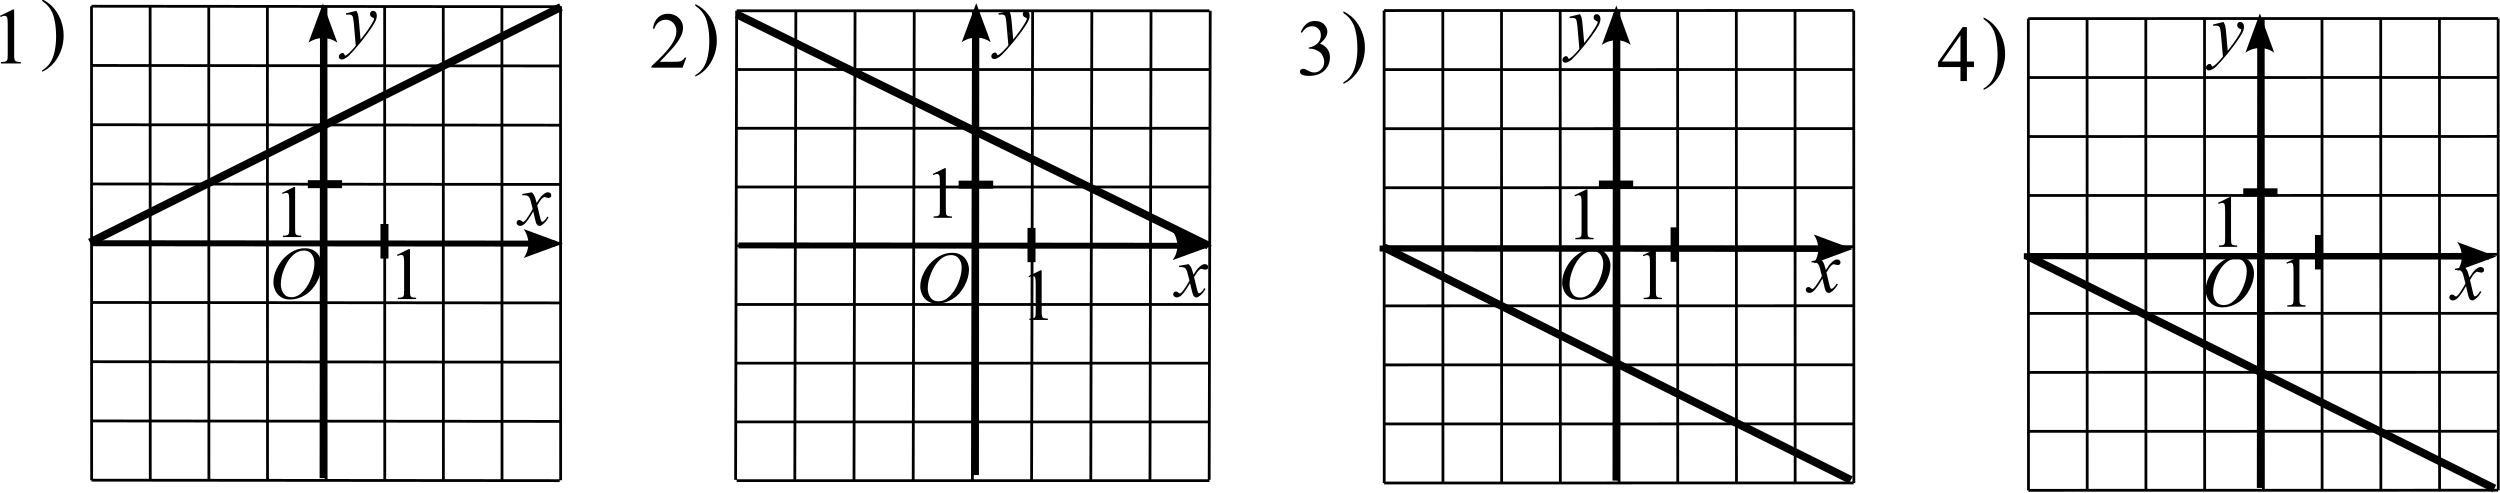 <?xml version="1.0" encoding="UTF-8" standalone="no"?>
<svg
   xmlns:dc="http://purl.org/dc/elements/1.1/"
   xmlns:cc="http://creativecommons.org/ns#"
   xmlns:rdf="http://www.w3.org/1999/02/22-rdf-syntax-ns#"
   xmlns:svg="http://www.w3.org/2000/svg"
   xmlns="http://www.w3.org/2000/svg"
   viewBox="0 0 417.36 82.36"
   height="82.36"
   width="417.36"
   xml:space="preserve"
   id="svg2"
   version="1.1"><defs
     id="defs6" /><g
     transform="matrix(1.333,0,0,-1.333,0,82.36)"
     id="g10"><g
       transform="scale(0.1)"
       id="g12"><path
         id="path14"
         style="fill:#000000;fill-opacity:1;fill-rule:nonzero;stroke:none"
         d="m 0,598.082 16.113,7.859 h 1.613 v -55.906 c 0,-3.711 0.152,-6.023 0.461,-6.933 0.309,-0.914 0.953,-1.614 1.93,-2.102 0.977,-0.488 2.961,-0.766 5.957,-0.828 v -1.809 H 1.172 v 1.809 c 3.125,0.062 5.145,0.332 6.055,0.805 0.91,0.472 1.547,1.105 1.906,1.906 0.355,0.797 0.535,3.18 0.535,7.152 v 35.742 c 0,4.817 -0.164,7.911 -0.488,9.278 -0.227,1.039 -0.645,1.804 -1.246,2.293 -0.602,0.488 -1.324,0.734 -2.172,0.734 -1.203,0 -2.879,-0.504 -5.027,-1.516 L 0,598.082" /><path
         id="path16"
         style="fill:#000000;fill-opacity:1;fill-rule:nonzero;stroke:none"
         d="m 52.738,616.746 v 2.051 c 4.949,-2.442 9.066,-5.32 12.355,-8.641 4.656,-4.754 8.25,-10.328 10.789,-16.722 2.539,-6.399 3.809,-13.063 3.809,-19.996 0,-10.094 -2.481,-19.297 -7.445,-27.614 -4.965,-8.316 -11.465,-14.265 -19.508,-17.847 v 1.808 c 4.004,2.246 7.301,5.281 9.891,9.106 2.586,3.824 4.508,8.691 5.762,14.601 1.254,5.906 1.879,12.067 1.879,18.481 0,6.933 -0.539,13.265 -1.613,18.992 -0.812,4.492 -1.828,8.09 -3.051,10.793 -1.219,2.699 -2.84,5.305 -4.859,7.812 -2.016,2.504 -4.688,4.899 -8.008,7.176 v 0" /><path
         id="path18"
         style="fill:#000000;fill-opacity:1;fill-rule:nonzero;stroke:none"
         d="m 666.148,377.004 c 1.461,-1.57 2.567,-3.141 3.317,-4.711 0.535,-1.086 1.418,-3.938 2.644,-8.559 l 3.942,5.981 c 1.047,1.445 2.316,2.828 3.808,4.14 1.496,1.313 2.809,2.211 3.946,2.696 0.715,0.301 1.508,0.453 2.375,0.453 1.285,0 2.308,-0.348 3.07,-1.043 0.762,-0.691 1.141,-1.539 1.141,-2.535 0,-1.149 -0.223,-1.934 -0.672,-2.356 -0.836,-0.754 -1.793,-1.132 -2.867,-1.132 -0.629,0 -1.301,0.136 -2.016,0.41 -1.406,0.48 -2.348,0.722 -2.824,0.722 -0.719,0 -1.571,-0.422 -2.555,-1.265 -1.852,-1.571 -4.062,-4.606 -6.633,-9.106 l 3.676,-15.578 c 0.566,-2.383 1.043,-3.808 1.434,-4.277 0.386,-0.469 0.777,-0.703 1.164,-0.703 0.629,0 1.359,0.347 2.195,1.043 1.645,1.386 3.047,3.199 4.215,5.433 l 1.566,-0.816 c -1.883,-3.563 -4.269,-6.52 -7.168,-8.875 -1.644,-1.328 -3.035,-1.992 -4.168,-1.992 -1.675,0 -3.004,0.949 -3.988,2.851 -0.629,1.18 -1.93,6.25 -3.898,15.219 -4.661,-8.184 -8.399,-13.453 -11.204,-15.805 -1.824,-1.511 -3.585,-2.265 -5.289,-2.265 -1.195,0 -2.285,0.437 -3.273,1.312 -0.715,0.664 -1.074,1.555 -1.074,2.672 0,0.996 0.328,1.828 0.984,2.492 0.66,0.664 1.465,0.996 2.422,0.996 0.957,0 1.973,-0.484 3.047,-1.449 0.777,-0.695 1.375,-1.043 1.793,-1.043 0.359,0 0.82,0.242 1.39,0.727 1.403,1.144 3.313,3.621 5.735,7.425 2.422,3.805 4.004,6.551 4.75,8.243 -1.852,7.336 -2.852,11.214 -3.004,11.636 -0.684,1.965 -1.582,3.352 -2.688,4.168 -1.105,0.817 -2.734,1.223 -4.882,1.223 -0.688,0 -1.481,-0.031 -2.375,-0.09 v 1.629 l 11.964,2.129" /><path
         id="path20"
         style="fill:#000000;fill-opacity:1;fill-rule:nonzero;stroke:none"
         d="m 446.32,604.305 c 1.016,-1.75 1.719,-3.387 2.11,-4.91 0.386,-1.528 0.777,-4.524 1.164,-8.993 l 1.972,-22.281 c 1.793,2.176 4.391,5.617 7.797,10.328 1.645,2.293 3.676,5.418 6.094,9.371 1.465,2.418 2.359,4.11 2.688,5.075 0.179,0.484 0.269,0.98 0.269,1.492 0,0.332 -0.101,0.605 -0.312,0.816 -0.211,0.211 -0.754,0.461 -1.637,0.746 -0.879,0.289 -1.613,0.817 -2.195,1.586 -0.582,0.77 -0.875,1.653 -0.875,2.649 0,1.238 0.359,2.234 1.078,2.992 0.715,0.754 1.613,1.129 2.687,1.129 1.317,0 2.434,-0.551 3.36,-1.653 0.929,-1.101 1.39,-2.617 1.39,-4.55 0,-2.383 -0.805,-5.11 -2.418,-8.172 -1.613,-3.067 -4.722,-7.77 -9.324,-14.11 -4.598,-6.34 -10.172,-13.254 -16.715,-20.738 -4.512,-5.164 -7.855,-8.418 -10.039,-9.762 -2.18,-1.343 -4.047,-2.015 -5.601,-2.015 -0.926,0 -1.739,0.355 -2.442,1.066 -0.703,0.707 -1.051,1.531 -1.051,2.469 0,1.176 0.485,2.246 1.453,3.215 0.973,0.965 2.028,1.449 3.161,1.449 0.597,0 1.089,-0.137 1.48,-0.41 0.238,-0.149 0.5,-0.578 0.785,-1.289 0.281,-0.711 0.543,-1.184 0.781,-1.426 0.153,-0.152 0.329,-0.227 0.54,-0.227 0.179,0 0.492,0.153 0.941,0.453 1.644,1.028 3.555,2.657 5.734,4.891 2.871,2.957 4.993,5.375 6.364,7.246 l -2.508,28.711 c -0.418,4.738 -1.047,7.621 -1.883,8.649 -0.836,1.027 -2.238,1.539 -4.211,1.539 -0.629,0 -1.75,-0.09 -3.363,-0.27 l -0.403,1.676 13.129,3.258" /><path
         id="path22"
         style="fill:#000000;fill-opacity:1;fill-rule:nonzero;stroke:none"
         d="m 382.168,306.957 c 4.031,0 7.602,-0.883 10.711,-2.648 3.105,-1.766 5.539,-4.375 7.305,-7.832 1.761,-3.457 2.644,-7.043 2.644,-10.758 0,-6.582 -1.89,-13.489 -5.672,-20.719 -3.777,-7.23 -8.715,-12.746 -14.808,-16.551 -6.098,-3.804 -12.399,-5.707 -18.914,-5.707 -4.688,0 -8.61,1.051 -11.762,3.149 -3.152,2.097 -5.484,4.867 -6.992,8.308 -1.508,3.446 -2.262,6.781 -2.262,10.012 0,5.734 1.367,11.402 4.102,17.004 2.73,5.598 5.996,10.277 9.789,14.039 3.796,3.758 7.843,6.648 12.144,8.672 4.305,2.023 8.875,3.031 13.715,3.031 z m -1.523,-2.894 c -2.989,-0.004 -5.911,-0.75 -8.762,-2.243 -2.852,-1.496 -5.684,-3.941 -8.492,-7.336 -2.809,-3.398 -5.332,-7.843 -7.575,-13.339 -2.75,-6.762 -4.121,-13.149 -4.121,-19.157 0,-4.285 1.09,-8.082 3.27,-11.386 2.18,-3.309 5.527,-4.961 10.039,-4.961 2.719,0 5.387,0.679 8,2.039 2.613,1.359 5.34,3.683 8.176,6.972 3.558,4.137 6.543,9.414 8.965,15.828 2.418,6.418 3.628,12.403 3.628,17.958 0,4.105 -1.089,7.734 -3.269,10.89 -2.184,3.156 -5.469,4.731 -9.859,4.735 v 0" /><path
         id="path24"
         style="fill:#000000;fill-opacity:1;fill-rule:nonzero;stroke:none"
         d="m 353.336,376.375 14.789,7.289 h 1.477 v -51.851 c 0,-3.442 0.144,-5.586 0.425,-6.43 0.286,-0.848 0.875,-1.496 1.77,-1.949 0.898,-0.454 2.719,-0.707 5.469,-0.77 v -1.676 H 354.41 v 1.676 c 2.867,0.063 4.723,0.309 5.559,0.746 0.836,0.442 1.418,1.028 1.746,1.77 0.328,0.738 0.492,2.949 0.492,6.633 v 33.148 c 0,4.469 -0.148,7.336 -0.445,8.605 -0.211,0.965 -0.59,1.676 -1.145,2.129 -0.551,0.453 -1.219,0.68 -1.992,0.68 -1.105,0 -2.645,-0.469 -4.617,-1.406 l -0.672,1.406" /><path
         id="path26"
         style="fill:none;stroke:#000000;stroke-width:10;stroke-linecap:butt;stroke-linejoin:miter;stroke-miterlimit:10;stroke-dasharray:none;stroke-opacity:1"
         d="M 481.5,337.293 V 294.008" /><path
         id="path28"
         style="fill:none;stroke:#000000;stroke-width:10;stroke-linecap:butt;stroke-linejoin:miter;stroke-miterlimit:10;stroke-dasharray:none;stroke-opacity:1"
         d="M 428.371,387.195 H 385.539" /><path
         id="path30"
         style="fill:#000000;fill-opacity:1;fill-rule:nonzero;stroke:none"
         d="m 497.219,298.652 14.789,7.289 h 1.476 V 254.09 c 0,-3.442 0.145,-5.586 0.426,-6.43 0.285,-0.847 0.875,-1.496 1.774,-1.949 0.894,-0.453 2.718,-0.707 5.464,-0.77 v -1.675 h -22.855 v 1.675 c 2.871,0.063 4.723,0.309 5.559,0.747 0.836,0.441 1.418,1.027 1.746,1.769 0.328,0.738 0.496,2.949 0.496,6.633 v 33.148 c 0,4.469 -0.153,7.336 -0.449,8.606 -0.211,0.965 -0.59,1.676 -1.145,2.129 -0.551,0.453 -1.215,0.679 -1.992,0.679 -1.106,0 -2.645,-0.468 -4.617,-1.406 l -0.672,1.406" /><path
         id="path32"
         style="fill:none;stroke:#000000;stroke-width:3.5;stroke-linecap:butt;stroke-linejoin:miter;stroke-miterlimit:10;stroke-dasharray:none;stroke-opacity:1"
         d="m 114.605,610.055 0.161,-593.645 m 73.261,593.645 0.161,-593.645 m 73.261,593.645 0.164,-593.645 m 73.262,593.645 0.16,-593.645 m 73.262,593.645 0.16,-593.645 M 481.719,610.055 481.883,16.41 M 555.141,610.055 555.305,16.41 M 628.566,610.055 628.727,16.41 M 701.988,610.055 702.152,16.41 M 114.605,610.055 700.914,609.473 M 114.605,535.855 700.914,535.277 M 114.605,461.66 700.914,461.082 M 114.605,387.465 700.914,386.883 M 114.605,313.27 700.914,312.688 M 114.605,239.07 700.914,238.492 M 114.605,164.875 700.914,164.297 M 114.605,90.68 700.914,90.102 M 114.605,16.484 700.914,15.902" /><path
         id="path34"
         style="fill:none;stroke:#000000;stroke-width:7.5;stroke-linecap:butt;stroke-linejoin:miter;stroke-miterlimit:10;stroke-dasharray:none;stroke-opacity:1"
         d="m 404.031,19.047 0.481,584.555" /><path
         id="path36"
         style="fill:#000000;fill-opacity:1;fill-rule:evenodd;stroke:none"
         d="m 386.328,564.383 18.121,49.152 18.039,-49.183 c -10.668,7.863 -25.273,7.832 -36.16,0.031" /><path
         id="path38"
         style="fill:none;stroke:#000000;stroke-width:7.5;stroke-linecap:butt;stroke-linejoin:miter;stroke-miterlimit:10;stroke-dasharray:none;stroke-opacity:1"
         d="m 114.926,313.23 580.176,-0.484" /><path
         id="path40"
         style="fill:#000000;fill-opacity:1;fill-rule:evenodd;stroke:none"
         d="m 655.883,330.934 49.152,-18.121 -49.183,-18.04 c 7.867,10.668 7.832,25.27 0.031,36.161" /><path
         id="path42"
         style="fill:#000000;fill-opacity:1;fill-rule:nonzero;stroke:none"
         d="m 859.504,545.82 -4.637,-12.742 h -39.062 v 1.805 c 11.488,10.484 19.578,19.043 24.265,25.683 4.688,6.641 7.032,12.711 7.032,18.215 0,4.199 -1.286,7.649 -3.856,10.352 -2.574,2.699 -5.648,4.051 -9.23,4.051 -3.254,0 -6.176,-0.954 -8.766,-2.856 -2.586,-1.906 -4.5,-4.695 -5.734,-8.375 h -1.809 c 0.813,6.024 2.906,10.645 6.273,13.867 3.372,3.223 7.579,4.836 12.625,4.836 5.372,0 9.856,-1.726 13.45,-5.176 3.597,-3.453 5.398,-7.519 5.398,-12.207 0,-3.355 -0.781,-6.707 -2.344,-10.058 -2.41,-5.274 -6.316,-10.856 -11.718,-16.75 -8.106,-8.852 -13.168,-14.192 -15.188,-16.016 h 17.285 c 3.516,0 5.981,0.133 7.399,0.391 1.414,0.262 2.691,0.789 3.832,1.586 1.14,0.801 2.133,1.929 2.98,3.394 h 1.805" /><path
         id="path44"
         style="fill:#000000;fill-opacity:1;fill-rule:nonzero;stroke:none"
         d="m 870.785,610.703 v 2.051 c 4.949,-2.441 9.067,-5.324 12.356,-8.645 4.656,-4.75 8.25,-10.324 10.789,-16.722 2.539,-6.395 3.808,-13.063 3.808,-19.996 0,-10.09 -2.48,-19.293 -7.445,-27.61 -4.965,-8.316 -11.465,-14.265 -19.508,-17.847 v 1.804 c 4.004,2.246 7.301,5.285 9.891,9.11 2.586,3.824 4.508,8.691 5.762,14.597 1.25,5.91 1.878,12.071 1.878,18.481 0,6.933 -0.539,13.265 -1.613,18.996 -0.812,4.492 -1.828,8.09 -3.051,10.789 -1.218,2.703 -2.839,5.309 -4.859,7.812 -2.016,2.508 -4.688,4.903 -8.008,7.18 v 0" /><g
         transform="scale(1.004,-0.996)"
         id="g46"><path
           id="path48"
           style="fill:none;stroke:#000000;stroke-width:3.5;stroke-linecap:butt;stroke-linejoin:miter;stroke-miterlimit:10;stroke-dasharray:none;stroke-opacity:1"
           d="m 918.904,-606.737 -1.307,589.68 m 75.148,-589.68 -1.303,589.68 m 75.148,-589.68 -1.31,589.68 m 75.15,-589.68 -1.3,589.68 m 75.15,-589.68 -1.31,589.68 m 75.15,-589.68 -1.31,589.68 m 75.15,-589.68 -1.3,589.68 m 75.14,-589.68 -1.3,589.68 m 75.15,-589.68 -1.31,589.68 M 918.904,-606.737 h 589.756 m -589.756,73.846 h 589.756 m -589.756,73.843 h 589.756 m -589.756,73.842 h 589.756 m -589.756,73.843 h 589.756 m -589.756,73.842 h 589.756 m -589.756,73.842 h 589.756 m -589.756,73.843 h 589.756 m -589.756,73.842 h 589.756" /></g><g
         transform="scale(1.004,-0.996)"
         id="g50"><path
           id="path52"
           style="fill:none;stroke:#000000;stroke-width:7.5;stroke-linecap:butt;stroke-linejoin:miter;stroke-miterlimit:10;stroke-dasharray:none;stroke-opacity:1"
           d="m 1217.37,-22.963 0.48,-583.492" /></g><path
         id="path54"
         style="fill:#000000;fill-opacity:1;fill-rule:evenodd;stroke:none"
         d="m 1204.47,564.965 18.19,48.957 18.12,-48.984 c -10.71,7.832 -25.38,7.796 -36.31,0.027" /><g
         transform="scale(1.004,-0.996)"
         id="g56"><path
           id="path58"
           style="fill:none;stroke:#000000;stroke-width:7.5;stroke-linecap:butt;stroke-linejoin:miter;stroke-miterlimit:10;stroke-dasharray:none;stroke-opacity:1"
           d="m 921.227,-311.74 580.783,0.482" /></g><path
         id="path60"
         style="fill:#000000;fill-opacity:1;fill-rule:evenodd;stroke:none"
         d="m 1468.65,328.121 49.35,-18.047 -49.38,-17.969 c 7.89,10.625 7.86,25.172 0.03,36.016" /><g
         transform="scale(1.004,-0.996)"
         id="g62"><path
           id="path64"
           style="fill:none;stroke:#000000;stroke-width:10;stroke-linecap:butt;stroke-linejoin:miter;stroke-miterlimit:10;stroke-dasharray:none;stroke-opacity:1"
           d="m 1286.71,-333.766 v 43.079" /></g><g
         transform="scale(1.004,-0.996)"
         id="g66"><path
           id="path68"
           style="fill:none;stroke:#000000;stroke-width:10;stroke-linecap:butt;stroke-linejoin:miter;stroke-miterlimit:10;stroke-dasharray:none;stroke-opacity:1"
           d="m 1238.9,-388.175 h -43.08" /></g><path
         id="path70"
         style="fill:#000000;fill-opacity:1;fill-rule:nonzero;stroke:none"
         d="m 1168.13,399.996 14.92,7.227 h 1.5 v -51.399 c 0,-3.41 0.14,-5.535 0.43,-6.375 0.29,-0.836 0.88,-1.48 1.79,-1.929 0.9,-0.45 2.74,-0.704 5.52,-0.762 v -1.66 h -23.08 v 1.66 c 2.9,0.058 4.77,0.305 5.61,0.738 0.84,0.438 1.43,1.02 1.77,1.754 0.33,0.73 0.49,2.922 0.49,6.574 v 32.86 c 0,4.429 -0.15,7.273 -0.45,8.531 -0.21,0.957 -0.59,1.66 -1.15,2.109 -0.56,0.449 -1.23,0.672 -2.02,0.672 -1.11,0 -2.67,-0.465 -4.66,-1.391 l -0.67,1.391" /><path
         id="path72"
         style="fill:#000000;fill-opacity:1;fill-rule:nonzero;stroke:none"
         d="m 1288.15,272.086 14.94,7.227 h 1.49 v -51.399 c 0,-3.41 0.14,-5.535 0.43,-6.371 0.29,-0.84 0.88,-1.484 1.79,-1.934 0.9,-0.449 2.74,-0.703 5.52,-0.761 v -1.66 h -23.08 v 1.66 c 2.9,0.058 4.77,0.308 5.61,0.742 0.85,0.433 1.44,1.015 1.77,1.75 0.33,0.734 0.49,2.926 0.49,6.574 v 32.859 c 0,4.43 -0.15,7.274 -0.45,8.532 -0.21,0.957 -0.59,1.66 -1.15,2.109 -0.56,0.449 -1.23,0.672 -2.02,0.672 -1.11,0 -2.67,-0.461 -4.66,-1.391 l -0.68,1.391" /><path
         id="path74"
         style="fill:#000000;fill-opacity:1;fill-rule:nonzero;stroke:none"
         d="m 1488.67,287.063 c 1.48,-1.555 2.6,-3.114 3.35,-4.668 0.55,-1.079 1.44,-3.907 2.67,-8.485 l 3.99,5.926 c 1.05,1.437 2.33,2.805 3.84,4.109 1.51,1.301 2.84,2.192 3.98,2.668 0.73,0.301 1.53,0.45 2.4,0.45 1.3,0 2.33,-0.344 3.1,-1.032 0.77,-0.687 1.16,-1.527 1.16,-2.515 0,-1.137 -0.23,-1.914 -0.68,-2.332 -0.85,-0.75 -1.82,-1.121 -2.9,-1.121 -0.63,0 -1.31,0.132 -2.04,0.402 -1.41,0.48 -2.36,0.719 -2.85,0.719 -0.72,0 -1.58,-0.418 -2.58,-1.258 -1.87,-1.555 -4.1,-4.563 -6.69,-9.024 l 3.71,-15.441 c 0.57,-2.363 1.05,-3.777 1.44,-4.242 0.39,-0.465 0.79,-0.696 1.18,-0.696 0.63,0 1.38,0.344 2.22,1.032 1.66,1.379 3.08,3.172 4.25,5.386 l 1.58,-0.808 c -1.89,-3.531 -4.31,-6.461 -7.23,-8.797 -1.66,-1.316 -3.07,-1.977 -4.21,-1.977 -1.69,0 -3.04,0.946 -4.03,2.829 -0.63,1.167 -1.95,6.195 -3.94,15.085 -4.7,-8.113 -8.47,-13.332 -11.31,-15.668 -1.84,-1.496 -3.62,-2.246 -5.34,-2.246 -1.2,0 -2.31,0.434 -3.3,1.305 -0.73,0.656 -1.09,1.539 -1.09,2.649 0,0.984 0.33,1.808 1,2.468 0.66,0.657 1.47,0.989 2.44,0.989 0.97,0 1.99,-0.481 3.08,-1.438 0.78,-0.687 1.38,-1.035 1.81,-1.035 0.36,0 0.83,0.242 1.4,0.719 1.42,1.136 3.35,3.593 5.79,7.363 2.45,3.769 4.04,6.492 4.8,8.172 -1.87,7.269 -2.88,11.117 -3.03,11.535 -0.69,1.945 -1.6,3.32 -2.72,4.129 -1.12,0.808 -2.76,1.211 -4.93,1.211 -0.69,0 -1.49,-0.028 -2.4,-0.09 v 1.617 l 12.08,2.11" /><path
         id="path76"
         style="fill:#000000;fill-opacity:1;fill-rule:nonzero;stroke:none"
         d="m 1263.67,604.34 c 1.03,-1.738 1.74,-3.36 2.13,-4.871 0.39,-1.512 0.78,-4.485 1.18,-8.91 l 1.98,-22.086 c 1.82,2.152 4.44,5.566 7.88,10.234 1.66,2.273 3.71,5.371 6.15,9.293 1.48,2.391 2.39,4.066 2.72,5.027 0.18,0.477 0.27,0.973 0.27,1.481 0,0.328 -0.1,0.597 -0.32,0.808 -0.21,0.207 -0.76,0.457 -1.65,0.739 -0.89,0.285 -1.63,0.808 -2.22,1.574 -0.58,0.762 -0.88,1.637 -0.88,2.625 0,1.226 0.36,2.215 1.09,2.961 0.72,0.75 1.63,1.125 2.71,1.125 1.33,0 2.46,-0.547 3.4,-1.641 0.93,-1.094 1.4,-2.597 1.4,-4.511 0,-2.364 -0.81,-5.063 -2.44,-8.102 -1.63,-3.039 -4.77,-7.699 -9.42,-13.984 -4.64,-6.286 -10.27,-13.137 -16.87,-20.559 -4.56,-5.117 -7.94,-8.344 -10.14,-9.672 -2.2,-1.332 -4.09,-2 -5.66,-2 -0.93,0 -1.75,0.352 -2.46,1.055 -0.71,0.703 -1.07,1.519 -1.07,2.449 0,1.164 0.5,2.227 1.48,3.184 0.98,0.961 2.04,1.437 3.18,1.437 0.61,0 1.1,-0.133 1.5,-0.402 0.24,-0.153 0.5,-0.578 0.79,-1.281 0.29,-0.704 0.55,-1.172 0.79,-1.415 0.15,-0.148 0.33,-0.222 0.54,-0.222 0.18,0 0.5,0.148 0.95,0.449 1.66,1.016 3.59,2.633 5.8,4.848 2.89,2.933 5.04,5.328 6.42,7.179 l -2.53,28.461 c -0.42,4.7 -1.06,7.559 -1.9,8.575 -0.84,1.019 -2.26,1.527 -4.26,1.527 -0.63,0 -1.76,-0.09 -3.39,-0.27 l -0.41,1.66 13.26,3.235" /><path
         id="path78"
         style="fill:#000000;fill-opacity:1;fill-rule:nonzero;stroke:none"
         d="m 1192.68,301.262 c 4.08,0 7.68,-0.875 10.82,-2.625 3.14,-1.75 5.59,-4.34 7.38,-7.766 1.77,-3.426 2.66,-6.98 2.66,-10.66 0,-6.523 -1.9,-13.371 -5.72,-20.539 -3.82,-7.168 -8.8,-12.637 -14.96,-16.406 -6.15,-3.77 -12.52,-5.657 -19.09,-5.657 -4.74,0 -8.7,1.039 -11.88,3.121 -3.18,2.079 -5.53,4.825 -7.06,8.235 -1.52,3.414 -2.28,6.719 -2.28,9.922 0,5.687 1.38,11.304 4.14,16.855 2.76,5.551 6.05,10.192 9.88,13.918 3.84,3.727 7.92,6.59 12.27,8.594 4.34,2.008 8.96,3.008 13.84,3.008 z m -1.54,-2.871 c -3.01,0 -5.96,-0.743 -8.84,-2.223 -2.88,-1.48 -5.74,-3.906 -8.58,-7.273 -2.83,-3.368 -5.38,-7.774 -7.64,-13.219 -2.78,-6.703 -4.17,-13.031 -4.17,-18.988 0,-4.25 1.11,-8.012 3.3,-11.29 2.21,-3.277 5.59,-4.914 10.14,-4.914 2.75,0 5.44,0.672 8.08,2.02 2.64,1.344 5.39,3.648 8.26,6.91 3.59,4.102 6.6,9.332 9.05,15.691 2.44,6.36 3.66,12.293 3.66,17.797 0,4.071 -1.1,7.668 -3.3,10.797 -2.2,3.129 -5.52,4.692 -9.96,4.692 v 0" /><path
         id="path80"
         style="fill:#000000;fill-opacity:1;fill-rule:nonzero;stroke:none"
         d="m 1628.99,577.625 c 1.89,4.461 4.28,7.902 7.15,10.328 2.89,2.426 6.47,3.637 10.77,3.637 5.31,0 9.38,-1.727 12.21,-5.176 2.15,-2.57 3.22,-5.32 3.22,-8.25 0,-4.82 -3.03,-9.801 -9.08,-14.941 4.07,-1.598 7.14,-3.875 9.23,-6.836 2.08,-2.965 3.12,-6.446 3.12,-10.449 0,-5.731 -1.82,-10.696 -5.47,-14.895 -4.75,-5.469 -11.63,-8.203 -20.65,-8.203 -4.46,0 -7.49,0.555 -9.11,1.66 -1.61,1.105 -2.42,2.297 -2.42,3.566 0,0.942 0.39,1.774 1.15,2.489 0.77,0.715 1.69,1.074 2.76,1.074 0.82,0 1.65,-0.129 2.49,-0.391 0.55,-0.164 1.81,-0.758 3.76,-1.781 1.95,-1.027 3.31,-1.637 4.06,-1.832 1.2,-0.359 2.48,-0.535 3.85,-0.535 3.32,0 6.21,1.285 8.67,3.855 2.46,2.571 3.69,5.618 3.69,9.133 0,2.57 -0.57,5.078 -1.71,7.52 -0.85,1.82 -1.78,3.203 -2.79,4.148 -1.4,1.301 -3.32,2.481 -5.76,3.539 -2.44,1.059 -4.93,1.59 -7.47,1.59 h -1.56 v 1.465 c 2.57,0.324 5.15,1.25 7.74,2.781 2.59,1.531 4.46,3.371 5.64,5.52 1.17,2.148 1.75,4.507 1.75,7.078 0,3.351 -1.04,6.062 -3.14,8.129 -2.1,2.066 -4.71,3.101 -7.84,3.101 -5.05,0 -9.26,-2.703 -12.65,-8.105 l -1.61,0.781" /><path
         id="path82"
         style="fill:#000000;fill-opacity:1;fill-rule:nonzero;stroke:none"
         d="m 1682.45,601.637 v 2.051 c 4.95,-2.442 9.07,-5.321 12.35,-8.641 4.66,-4.754 8.25,-10.328 10.79,-16.723 2.54,-6.398 3.81,-13.062 3.81,-19.996 0,-10.094 -2.48,-19.297 -7.44,-27.613 -4.97,-8.317 -11.47,-14.266 -19.51,-17.848 v 1.809 c 4,2.246 7.3,5.281 9.89,9.105 2.59,3.824 4.51,8.692 5.76,14.602 1.25,5.906 1.88,12.066 1.88,18.48 0,6.934 -0.54,13.266 -1.61,18.992 -0.82,4.493 -1.83,8.09 -3.05,10.793 -1.22,2.7 -2.84,5.305 -4.86,7.813 -2.02,2.504 -4.69,4.898 -8.01,7.176 v 0" /><g
         transform="scale(0.997,-1.003)"
         id="g84"><path
           id="path86"
           style="fill:none;stroke:#000000;stroke-width:3.5;stroke-linecap:butt;stroke-linejoin:miter;stroke-miterlimit:10;stroke-dasharray:none;stroke-opacity:1"
           d="m 1738.66,-602.814 0.16,589.962 m 73.58,-589.962 0.17,589.962 m 73.57,-589.962 0.16,589.962 m 73.58,-589.962 0.14,521.899 0.02,68.063 m 73.58,-589.962 0.17,589.962 m 73.57,-589.962 0.16,589.962 m 73.58,-589.962 0.17,589.962 m 73.57,-589.962 0.17,589.962 m 73.57,-589.962 0.16,589.962 m -590.08,-589.962 589.81,-0.117 m -589.81,73.856 589.81,-0.113 m -589.81,73.852 589.81,-0.113 m -589.81,73.856 589.81,-0.117 m -589.81,73.856 589.81,-0.117 m -589.81,73.855 589.81,-0.113 m -589.81,73.856 589.81,-0.117 m -589.81,73.856 589.81,-0.117 m -589.81,73.856 589.81,-0.113" /></g><g
         transform="scale(0.997,-1.003)"
         id="g88"><path
           id="path90"
           style="fill:none;stroke:#000000;stroke-width:7.5;stroke-linecap:butt;stroke-linejoin:miter;stroke-miterlimit:10;stroke-dasharray:none;stroke-opacity:1"
           d="m 2029.32,-15.867 0.48,-583.456" /></g><path
         id="path92"
         style="fill:#000000;fill-opacity:1;fill-rule:evenodd;stroke:none"
         d="m 2006.2,561.613 18.07,49.285 17.99,-49.316 c -10.63,7.887 -25.2,7.852 -36.06,0.031" /><g
         transform="scale(0.997,-1.003)"
         id="g94"><path
           id="path96"
           style="fill:none;stroke:#000000;stroke-width:7.5;stroke-linecap:butt;stroke-linejoin:miter;stroke-miterlimit:10;stroke-dasharray:none;stroke-opacity:1"
           d="m 1733,-305.653 583.75,0.483" /></g><path
         id="path98"
         style="fill:#000000;fill-opacity:1;fill-rule:evenodd;stroke:none"
         d="m 2271.39,324.227 49.02,-18.168 -49.04,-18.09 c 7.84,10.699 7.81,25.34 0.02,36.258" /><g
         transform="scale(0.997,-1.003)"
         id="g100"><path
           id="path102"
           style="fill:none;stroke:#000000;stroke-width:10;stroke-linecap:butt;stroke-linejoin:miter;stroke-miterlimit:10;stroke-dasharray:none;stroke-opacity:1"
           d="m 2103.54,-332.121 v 43.017" /></g><g
         transform="scale(0.997,-1.003)"
         id="g104"><path
           id="path106"
           style="fill:none;stroke:#000000;stroke-width:10;stroke-linecap:butt;stroke-linejoin:miter;stroke-miterlimit:10;stroke-dasharray:none;stroke-opacity:1"
           d="m 2051.51,-385.559 h -43.02" /></g><path
         id="path108"
         style="fill:#000000;fill-opacity:1;fill-rule:nonzero;stroke:none"
         d="m 1971.86,373.355 14.82,7.266 h 1.48 v -51.672 c 0,-3.429 0.14,-5.566 0.42,-6.406 0.29,-0.844 0.88,-1.492 1.78,-1.941 0.89,-0.454 2.72,-0.707 5.47,-0.766 v -1.672 h -22.89 v 1.672 c 2.87,0.059 4.73,0.305 5.56,0.742 0.84,0.438 1.43,1.024 1.75,1.762 0.34,0.734 0.5,2.941 0.5,6.609 v 33.035 c 0,4.454 -0.15,7.313 -0.45,8.575 -0.21,0.961 -0.59,1.668 -1.14,2.121 -0.56,0.453 -1.22,0.675 -2,0.675 -1.11,0 -2.65,-0.464 -4.62,-1.398 l -0.68,1.398" /><path
         id="path110"
         style="fill:#000000;fill-opacity:1;fill-rule:nonzero;stroke:none"
         d="m 2057.52,298.371 14.81,7.266 h 1.49 v -51.672 c 0,-3.43 0.14,-5.567 0.42,-6.406 0.28,-0.844 0.88,-1.493 1.78,-1.942 0.89,-0.453 2.72,-0.707 5.47,-0.769 v -1.668 h -22.89 v 1.668 c 2.87,0.062 4.72,0.308 5.56,0.746 0.84,0.437 1.43,1.023 1.75,1.761 0.33,0.735 0.5,2.938 0.5,6.61 V 287 c 0,4.453 -0.15,7.309 -0.45,8.574 -0.21,0.961 -0.59,1.668 -1.14,2.121 -0.56,0.45 -1.23,0.676 -2,0.676 -1.11,0 -2.65,-0.465 -4.62,-1.398 l -0.68,1.398" /><path
         id="path112"
         style="fill:#000000;fill-opacity:1;fill-rule:nonzero;stroke:none"
         d="m 2280.73,292.887 c 1.47,-1.567 2.57,-3.129 3.32,-4.696 0.54,-1.082 1.42,-3.925 2.65,-8.527 l 3.95,5.957 c 1.05,1.442 2.32,2.82 3.81,4.129 1.5,1.309 2.82,2.203 3.95,2.684 0.72,0.3 1.52,0.453 2.38,0.453 1.29,0 2.32,-0.348 3.08,-1.039 0.76,-0.692 1.14,-1.535 1.14,-2.528 0,-1.144 -0.22,-1.925 -0.67,-2.347 -0.84,-0.75 -1.8,-1.129 -2.87,-1.129 -0.63,0 -1.31,0.136 -2.02,0.406 -1.41,0.484 -2.35,0.723 -2.83,0.723 -0.72,0 -1.57,-0.422 -2.56,-1.262 -1.85,-1.566 -4.07,-4.59 -6.64,-9.07 l 3.68,-15.528 c 0.57,-2.375 1.04,-3.797 1.44,-4.261 0.38,-0.469 0.77,-0.7 1.16,-0.7 0.63,0 1.36,0.344 2.2,1.036 1.65,1.386 3.05,3.191 4.22,5.417 l 1.57,-0.812 c -1.89,-3.551 -4.28,-6.5 -7.18,-8.848 -1.65,-1.324 -3.04,-1.984 -4.17,-1.984 -1.68,0 -3.01,0.949 -4,2.844 -0.63,1.172 -1.93,6.226 -3.91,15.164 -4.66,-8.156 -8.4,-13.406 -11.22,-15.75 -1.82,-1.504 -3.59,-2.258 -5.29,-2.258 -1.2,0 -2.29,0.437 -3.28,1.309 -0.72,0.66 -1.08,1.55 -1.08,2.664 0,0.992 0.33,1.82 0.99,2.48 0.66,0.66 1.47,0.992 2.42,0.992 0.96,0 1.98,-0.48 3.06,-1.441 0.77,-0.695 1.37,-1.039 1.79,-1.039 0.36,0 0.82,0.238 1.39,0.722 1.41,1.141 3.33,3.61 5.75,7.399 2.42,3.793 4.01,6.531 4.76,8.215 -1.86,7.312 -2.86,11.176 -3.01,11.597 -0.69,1.957 -1.58,3.34 -2.69,4.153 -1.11,0.812 -2.74,1.218 -4.89,1.218 -0.69,0 -1.49,-0.031 -2.38,-0.089 v 1.625 l 11.98,2.121" /><path
         id="path114"
         style="fill:#000000;fill-opacity:1;fill-rule:nonzero;stroke:none"
         d="m 1978.77,600.129 c 1.01,-1.742 1.71,-3.375 2.11,-4.895 0.38,-1.519 0.77,-4.504 1.16,-8.957 l 1.98,-22.203 c 1.79,2.164 4.39,5.594 7.81,10.289 1.64,2.285 3.68,5.399 6.1,9.34 1.47,2.406 2.37,4.094 2.7,5.055 0.17,0.48 0.26,0.976 0.26,1.488 0,0.332 -0.1,0.602 -0.31,0.813 -0.21,0.211 -0.76,0.461 -1.64,0.746 -0.88,0.285 -1.62,0.812 -2.2,1.578 -0.58,0.769 -0.87,1.648 -0.87,2.64 0,1.235 0.36,2.227 1.07,2.981 0.72,0.75 1.62,1.125 2.7,1.125 1.31,0 2.43,-0.547 3.36,-1.645 0.93,-1.097 1.39,-2.609 1.39,-4.535 0,-2.379 -0.8,-5.094 -2.42,-8.148 -1.61,-3.051 -4.73,-7.738 -9.34,-14.055 -4.6,-6.32 -10.18,-13.207 -16.74,-20.672 -4.52,-5.144 -7.87,-8.383 -10.05,-9.722 -2.19,-1.34 -4.06,-2.008 -5.61,-2.008 -0.93,0 -1.75,0.351 -2.45,1.058 -0.7,0.707 -1.05,1.528 -1.05,2.461 0,1.172 0.48,2.242 1.45,3.203 0.98,0.965 2.03,1.446 3.17,1.446 0.6,0 1.09,-0.137 1.48,-0.407 0.24,-0.152 0.5,-0.578 0.79,-1.285 0.28,-0.707 0.54,-1.183 0.78,-1.422 0.15,-0.152 0.33,-0.226 0.54,-0.226 0.18,0 0.49,0.148 0.94,0.449 1.65,1.024 3.56,2.649 5.75,4.875 2.87,2.949 5,5.356 6.37,7.223 l -2.51,28.609 c -0.42,4.723 -1.05,7.598 -1.89,8.621 -0.83,1.024 -2.24,1.535 -4.22,1.535 -0.63,0 -1.75,-0.093 -3.36,-0.273 l -0.41,1.672 13.16,3.246" /><path
         id="path116"
         style="fill:#000000;fill-opacity:1;fill-rule:nonzero;stroke:none"
         d="m 1996.23,306.266 c 4.04,0 7.62,-0.879 10.73,-2.641 3.11,-1.758 5.55,-4.359 7.32,-7.805 1.76,-3.445 2.65,-7.019 2.65,-10.718 0,-6.559 -1.89,-13.442 -5.68,-20.645 -3.79,-7.207 -8.73,-12.707 -14.84,-16.496 -6.1,-3.789 -12.41,-5.688 -18.94,-5.688 -4.7,0 -8.62,1.047 -11.78,3.137 -3.16,2.09 -5.49,4.852 -7,8.281 -1.51,3.43 -2.27,6.754 -2.27,9.973 0,5.719 1.37,11.367 4.11,16.945 2.74,5.582 6.01,10.246 9.81,13.993 3.8,3.746 7.85,6.625 12.16,8.64 4.31,2.016 8.89,3.024 13.73,3.024 z m -1.52,-2.887 c -3,0 -5.92,-0.746 -8.78,-2.234 -2.86,-1.489 -5.69,-3.926 -8.5,-7.313 -2.82,-3.383 -5.34,-7.812 -7.59,-13.289 -2.75,-6.738 -4.13,-13.102 -4.13,-19.09 0,-4.269 1.09,-8.055 3.28,-11.348 2.18,-3.296 5.53,-4.941 10.05,-4.941 2.73,0 5.4,0.676 8.01,2.031 2.62,1.352 5.35,3.668 8.2,6.95 3.56,4.121 6.55,9.378 8.97,15.769 2.43,6.395 3.64,12.359 3.64,17.895 0,4.093 -1.09,7.711 -3.28,10.855 -2.18,3.141 -5.47,4.715 -9.87,4.715 v 0" /><path
         id="path118"
         style="fill:none;stroke:#000000;stroke-width:10;stroke-linecap:butt;stroke-linejoin:miter;stroke-miterlimit:10;stroke-dasharray:none;stroke-opacity:1"
         d="m 702.504,609.059 c -0.496,-0.25 -0.992,-0.496 -1.488,-0.743 -0.496,-0.246 -0.989,-0.496 -1.485,-0.742 -0.496,-0.246 -0.992,-0.496 -1.488,-0.742 -0.496,-0.246 -0.992,-0.492 -1.484,-0.742 -0.496,-0.246 -0.993,-0.492 -1.489,-0.738 -0.496,-0.25 -0.992,-0.497 -1.488,-0.743 -0.492,-0.246 -0.988,-0.496 -1.484,-0.742 -0.496,-0.246 -0.993,-0.492 -1.489,-0.742 -0.496,-0.246 -0.988,-0.492 -1.484,-0.742 -0.496,-0.246 -0.992,-0.492 -1.488,-0.738 -0.496,-0.25 -0.989,-0.497 -1.485,-0.743 -0.496,-0.246 -0.992,-0.496 -1.488,-0.742 -0.496,-0.246 -0.992,-0.492 -1.484,-0.742 -0.496,-0.246 -0.992,-0.492 -1.489,-0.742 -0.496,-0.246 -0.992,-0.492 -1.488,-0.738 -0.492,-0.25 -0.988,-0.497 -1.484,-0.743 -0.496,-0.246 -0.992,-0.496 -1.489,-0.742 -0.496,-0.246 -0.988,-0.492 -1.484,-0.742 -0.496,-0.246 -0.992,-0.492 -1.488,-0.742 -0.496,-0.246 -0.988,-0.492 -1.485,-0.739 -0.496,-0.25 -0.992,-0.496 -1.488,-0.742 -0.496,-0.246 -0.992,-0.496 -1.484,-0.742 -0.496,-0.246 -0.992,-0.492 -1.488,-0.742 -0.497,-0.246 -0.993,-0.492 -1.485,-0.742 -0.496,-0.246 -0.992,-0.492 -1.488,-0.739 -0.496,-0.25 -0.992,-0.496 -1.488,-0.742 -0.493,-0.25 -0.989,-0.496 -1.485,-0.742 -0.496,-0.246 -0.992,-0.492 -1.488,-0.742 -0.496,-0.246 -0.988,-0.492 -1.484,-0.742 -0.497,-0.246 -0.993,-0.492 -1.489,-0.739 -0.496,-0.25 -0.992,-0.496 -1.484,-0.742 -0.496,-0.246 -0.992,-0.496 -1.488,-0.742 -0.496,-0.246 -0.993,-0.492 -1.485,-0.742 -0.496,-0.246 -0.992,-0.492 -1.488,-0.742 -0.496,-0.246 -0.992,-0.493 -1.488,-0.739 -0.493,-0.25 -0.989,-0.496 -1.485,-0.742 -0.496,-0.246 -0.992,-0.496 -1.488,-0.742 -0.496,-0.246 -0.988,-0.496 -1.484,-0.742 -0.496,-0.246 -0.993,-0.492 -1.489,-0.738 -0.496,-0.25 -0.992,-0.497 -1.484,-0.747 -0.496,-0.246 -0.992,-0.492 -1.488,-0.738 -0.496,-0.246 -0.992,-0.496 -1.489,-0.742 -0.492,-0.246 -0.988,-0.496 -1.484,-0.742 -0.496,-0.246 -0.992,-0.492 -1.488,-0.738 -0.492,-0.25 -0.989,-0.497 -1.485,-0.743 -0.496,-0.25 -0.992,-0.496 -1.488,-0.742 -0.496,-0.246 -0.988,-0.496 -1.484,-0.742 -0.496,-0.246 -0.992,-0.496 -1.489,-0.742 -0.496,-0.246 -0.992,-0.492 -1.484,-0.742 -0.496,-0.247 -0.992,-0.493 -1.488,-0.739 -0.496,-0.25 -0.992,-0.496 -1.485,-0.742 -0.496,-0.246 -0.992,-0.496 -1.488,-0.742 -0.496,-0.246 -0.992,-0.492 -1.488,-0.742 -0.492,-0.246 -0.988,-0.492 -1.485,-0.739 -0.496,-0.25 -0.992,-0.496 -1.488,-0.742 -0.496,-0.25 -0.988,-0.496 -1.484,-0.742 -0.496,-0.246 -0.992,-0.496 -1.488,-0.742 -0.497,-0.246 -0.993,-0.492 -1.485,-0.742 -0.496,-0.246 -0.992,-0.492 -1.488,-0.742 -0.496,-0.247 -0.992,-0.493 -1.484,-0.739 -0.497,-0.246 -0.993,-0.496 -1.489,-0.742 -0.496,-0.246 -0.992,-0.496 -1.488,-0.742 -0.496,-0.246 -0.988,-0.492 -1.484,-0.742 -0.497,-0.246 -0.993,-0.493 -1.489,-0.743 -0.496,-0.246 -0.992,-0.492 -1.484,-0.738 -0.496,-0.25 -0.992,-0.496 -1.488,-0.742 -0.496,-0.246 -0.989,-0.496 -1.485,-0.742 -0.496,-0.246 -0.992,-0.492 -1.488,-0.742 -0.496,-0.246 -0.992,-0.493 -1.488,-0.739 -0.492,-0.25 -0.989,-0.496 -1.485,-0.742 -0.496,-0.246 -0.992,-0.496 -1.488,-0.742 -0.492,-0.246 -0.988,-0.496 -1.484,-0.742 -0.496,-0.246 -0.993,-0.492 -1.489,-0.742 -0.496,-0.246 -0.988,-0.493 -1.484,-0.739 -0.496,-0.25 -0.992,-0.496 -1.488,-0.742 -0.496,-0.25 -0.992,-0.496 -1.485,-0.742 -0.496,-0.246 -0.992,-0.496 -1.488,-0.742 -0.496,-0.246 -0.992,-0.492 -1.484,-0.742 -0.496,-0.247 -0.992,-0.493 -1.489,-0.739 -0.496,-0.25 -0.992,-0.496 -1.488,-0.742 -0.492,-0.25 -0.988,-0.496 -1.484,-0.742 -0.496,-0.246 -0.992,-0.492 -1.489,-0.742 -0.496,-0.246 -0.988,-0.492 -1.484,-0.742 -0.496,-0.247 -0.992,-0.493 -1.488,-0.743 -0.496,-0.246 -0.992,-0.492 -1.485,-0.738 -0.496,-0.25 -0.992,-0.496 -1.488,-0.742 -0.496,-0.246 -0.992,-0.496 -1.484,-0.742 -0.496,-0.246 -0.992,-0.492 -1.488,-0.742 -0.497,-0.247 -0.993,-0.493 -1.489,-0.743 -0.492,-0.246 -0.988,-0.492 -1.484,-0.738 -0.496,-0.25 -0.992,-0.496 -1.488,-0.742 -0.497,-0.246 -0.989,-0.496 -1.485,-0.742 -0.496,-0.246 -0.992,-0.493 -1.488,-0.743 -0.496,-0.246 -0.992,-0.492 -1.484,-0.742 -0.497,-0.246 -0.993,-0.492 -1.489,-0.738 -0.496,-0.246 -0.992,-0.496 -1.488,-0.742 -0.492,-0.246 -0.988,-0.496 -1.484,-0.742 -0.496,-0.246 -0.993,-0.493 -1.489,-0.743 -0.496,-0.246 -0.988,-0.492 -1.484,-0.742 -0.496,-0.246 -0.992,-0.492 -1.488,-0.738 -0.496,-0.246 -0.989,-0.496 -1.485,-0.742 -0.496,-0.246 -0.992,-0.496 -1.488,-0.742 -0.496,-0.246 -0.992,-0.493 -1.484,-0.743 -0.496,-0.246 -0.993,-0.492 -1.489,-0.742 -0.496,-0.246 -0.992,-0.492 -1.484,-0.738 -0.496,-0.25 -0.992,-0.496 -1.488,-0.742 -0.496,-0.246 -0.992,-0.496 -1.489,-0.742 -0.492,-0.247 -0.988,-0.497 -1.484,-0.743 -0.496,-0.246 -0.992,-0.492 -1.488,-0.738 -0.496,-0.25 -0.989,-0.496 -1.485,-0.742 -0.496,-0.25 -0.992,-0.496 -1.488,-0.742 -0.496,-0.246 -0.988,-0.496 -1.484,-0.742 -0.496,-0.247 -0.992,-0.493 -1.489,-0.743 -0.496,-0.246 -0.992,-0.492 -1.488,-0.738 -0.492,-0.25 -0.988,-0.496 -1.484,-0.742 -0.496,-0.246 -0.992,-0.496 -1.488,-0.742 -0.493,-0.246 -0.989,-0.496 -1.485,-0.742 -0.496,-0.247 -0.992,-0.493 -1.488,-0.743 -0.496,-0.246 -0.992,-0.492 -1.485,-0.738 -0.496,-0.25 -0.992,-0.496 -1.488,-0.742 -0.496,-0.25 -0.992,-0.496 -1.484,-0.742 -0.496,-0.246 -0.992,-0.496 -1.488,-0.743 -0.497,-0.246 -0.993,-0.492 -1.489,-0.742 -0.492,-0.246 -0.988,-0.492 -1.484,-0.738 -0.496,-0.25 -0.992,-0.496 -1.488,-0.742 -0.493,-0.25 -0.989,-0.496 -1.485,-0.742 -0.496,-0.246 -0.992,-0.496 -1.488,-0.743 -0.496,-0.246 -0.988,-0.492 -1.484,-0.742 -0.497,-0.246 -0.993,-0.492 -1.489,-0.738 -0.496,-0.25 -0.992,-0.496 -1.484,-0.742 -0.496,-0.25 -0.992,-0.496 -1.488,-0.742 -0.496,-0.246 -0.993,-0.496 -1.489,-0.743 -0.492,-0.246 -0.988,-0.492 -1.484,-0.742 -0.496,-0.246 -0.992,-0.492 -1.488,-0.738 -0.492,-0.25 -0.989,-0.496 -1.485,-0.742 -0.496,-0.25 -0.992,-0.496 -1.488,-0.742 -0.496,-0.247 -0.988,-0.497 -1.484,-0.743 -0.496,-0.246 -0.993,-0.492 -1.489,-0.742 -0.496,-0.246 -0.992,-0.492 -1.484,-0.738 -0.496,-0.25 -0.992,-0.496 -1.488,-0.742 -0.496,-0.246 -0.992,-0.496 -1.485,-0.742 -0.496,-0.247 -0.992,-0.497 -1.488,-0.743 -0.496,-0.246 -0.992,-0.492 -1.488,-0.742 -0.492,-0.246 -0.988,-0.492 -1.485,-0.738 -0.496,-0.25 -0.992,-0.496 -1.488,-0.742 -0.496,-0.25 -0.988,-0.496 -1.484,-0.742 -0.496,-0.247 -0.992,-0.497 -1.489,-0.743 -0.496,-0.246 -0.992,-0.492 -1.484,-0.742 -0.496,-0.246 -0.992,-0.492 -1.488,-0.742 -0.496,-0.246 -0.992,-0.492 -1.488,-0.738 -0.493,-0.25 -0.989,-0.496 -1.485,-0.743 -0.496,-0.246 -0.992,-0.496 -1.488,-0.742 -0.492,-0.246 -0.988,-0.492 -1.484,-0.742 -0.497,-0.246 -0.993,-0.492 -1.489,-0.738 -0.496,-0.25 -0.988,-0.496 -1.484,-0.742 -0.496,-0.246 -0.992,-0.496 -1.488,-0.743 -0.497,-0.246 -0.993,-0.492 -1.485,-0.742 -0.496,-0.246 -0.992,-0.492 -1.488,-0.742 -0.496,-0.246 -0.992,-0.492 -1.484,-0.738 -0.497,-0.25 -0.993,-0.496 -1.489,-0.742 -0.496,-0.25 -0.992,-0.496 -1.488,-0.743 -0.496,-0.246 -0.988,-0.496 -1.484,-0.742 -0.496,-0.246 -0.993,-0.492 -1.489,-0.742 -0.496,-0.246 -0.988,-0.492 -1.484,-0.738 -0.496,-0.25 -0.992,-0.496 -1.488,-0.742 -0.496,-0.247 -0.993,-0.497 -1.485,-0.743 -0.496,-0.246 -0.992,-0.492 -1.488,-0.742 -0.496,-0.246 -0.992,-0.492 -1.484,-0.742 -0.496,-0.246 -0.993,-0.492 -1.489,-0.742 -0.496,-0.246 -0.992,-0.492 -1.488,-0.738 -0.492,-0.25 -0.988,-0.497 -1.484,-0.743 -0.496,-0.246 -0.992,-0.496 -1.489,-0.742 -0.496,-0.246 -0.988,-0.492 -1.484,-0.742 -0.496,-0.246 -0.992,-0.492 -1.488,-0.738 -0.496,-0.25 -0.989,-0.496 -1.485,-0.742 -0.496,-0.25 -0.992,-0.497 -1.488,-0.743 -0.496,-0.246 -0.992,-0.496 -1.484,-0.742 -0.496,-0.246 -0.992,-0.492 -1.489,-0.742 -0.496,-0.246 -0.992,-0.492 -1.488,-0.738 -0.492,-0.25 -0.988,-0.496 -1.484,-0.743 -0.496,-0.25 -0.992,-0.496 -1.488,-0.742 -0.497,-0.246 -0.989,-0.496 -1.485,-0.742 -0.496,-0.246 -0.992,-0.492 -1.488,-0.742 -0.496,-0.246 -0.992,-0.492 -1.485,-0.738 -0.496,-0.25 -0.992,-0.496 -1.488,-0.743 -0.496,-0.246 -0.992,-0.496 -1.484,-0.742 -0.496,-0.246 -0.992,-0.496 -1.488,-0.742 -0.497,-0.246 -0.993,-0.492 -1.489,-0.742 -0.492,-0.246 -0.988,-0.492 -1.484,-0.738 -0.496,-0.25 -0.992,-0.496 -1.488,-0.743 -0.496,-0.246 -0.989,-0.496 -1.485,-0.742 -0.496,-0.246 -0.992,-0.496 -1.488,-0.742 -0.496,-0.246 -0.988,-0.492 -1.484,-0.742 -0.497,-0.246 -0.993,-0.492 -1.489,-0.738 -0.496,-0.25 -0.992,-0.497 -1.484,-0.743 -0.496,-0.25 -0.992,-0.496 -1.488,-0.742 -0.496,-0.246 -0.993,-0.496 -1.489,-0.742 -0.492,-0.246 -0.988,-0.492 -1.484,-0.742 -0.496,-0.246 -0.992,-0.492 -1.488,-0.738 -0.496,-0.25 -0.989,-0.497 -1.485,-0.743 -0.496,-0.25 -0.992,-0.496 -1.488,-0.742 -0.496,-0.246 -0.988,-0.496 -1.484,-0.742 -0.496,-0.246 -0.993,-0.492 -1.489,-0.742 -0.496,-0.246 -0.992,-0.492 -1.484,-0.742 -0.496,-0.246 -0.992,-0.493 -1.488,-0.739 -0.496,-0.246 -0.992,-0.496 -1.489,-0.742 -0.492,-0.246 -0.988,-0.496 -1.484,-0.742 -0.496,-0.246 -0.992,-0.492 -1.488,-0.742 -0.492,-0.246 -0.988,-0.492 -1.485,-0.739 -0.496,-0.25 -0.992,-0.496 -1.488,-0.742 -0.496,-0.246 -0.992,-0.496 -1.484,-0.742 -0.496,-0.246 -0.992,-0.492 -1.489,-0.742 -0.496,-0.246 -0.992,-0.492 -1.484,-0.742 -0.496,-0.246 -0.992,-0.492 -1.488,-0.739 -0.496,-0.25 -0.992,-0.496 -1.488,-0.742 -0.497,-0.246 -0.989,-0.496 -1.485,-0.742 -0.496,-0.246 -0.992,-0.492 -1.488,-0.742 -0.496,-0.246 -0.988,-0.492 -1.484,-0.742 -0.497,-0.246 -0.993,-0.492 -1.489,-0.739 -0.496,-0.25 -0.992,-0.496 -1.484,-0.742 -0.496,-0.246 -0.992,-0.496 -1.488,-0.742 -0.497,-0.246 -0.993,-0.496 -1.485,-0.742 -0.496,-0.246 -0.992,-0.492 -1.488,-0.742 -0.496,-0.246 -0.992,-0.493 -1.488,-0.739 -0.493,-0.25 -0.989,-0.496 -1.485,-0.742 -0.496,-0.246 -0.992,-0.496 -1.488,-0.742 -0.492,-0.246 -0.992,-0.492 -1.484,-0.742 -0.496,-0.246 -0.993,-0.492 -1.489,-0.738 -0.496,-0.25 -0.988,-0.497 -1.484,-0.743 -0.496,-0.25 -0.992,-0.496 -1.488,-0.742 -0.496,-0.25 -0.993,-0.496 -1.489,-0.742 -0.492,-0.246 -0.988,-0.492 -1.484,-0.742 -0.496,-0.246 -0.992,-0.492 -1.488,-0.742 -0.492,-0.246 -0.989,-0.493 -1.485,-0.739 -0.496,-0.25 -0.992,-0.496 -1.488,-0.742 -0.496,-0.246 -0.988,-0.496 -1.484,-0.742 -0.496,-0.246 -0.992,-0.492 -1.489,-0.742 -0.496,-0.246 -0.988,-0.492 -1.484,-0.742 -0.496,-0.247 -0.992,-0.493 -1.488,-0.739 -0.496,-0.25 -0.992,-0.496 -1.489,-0.742 -0.492,-0.246 -0.988,-0.496 -1.484,-0.742 -0.496,-0.246 -0.992,-0.496 -1.488,-0.742 -0.492,-0.246 -0.988,-0.492 -1.485,-0.742 -0.496,-0.247 -0.992,-0.493 -1.488,-0.739 -0.492,-0.25 -0.988,-0.496 -1.484,-0.742 -0.496,-0.246 -0.992,-0.496 -1.488,-0.742 -0.497,-0.246 -0.993,-0.496 -1.485,-0.742 -0.496,-0.246 -0.992,-0.492 -1.488,-0.742 -0.496,-0.247 -0.992,-0.493 -1.485,-0.739 -0.496,-0.25 -0.992,-0.496 -1.488,-0.742 -0.496,-0.246 -0.992,-0.496 -1.488,-0.742 -0.492,-0.246 -0.988,-0.492 -1.484,-0.742 -0.497,-0.246 -0.993,-0.493 -1.489,-0.739 -0.492,-0.25 -0.988,-0.496 -1.484,-0.742 -0.496,-0.25 -0.992,-0.496 -1.488,-0.742 -0.496,-0.246 -0.989,-0.496 -1.485,-0.742 -0.496,-0.246 -0.992,-0.496 -1.488,-0.742 -0.496,-0.246 -0.992,-0.493 -1.484,-0.739 -0.497,-0.25 -0.993,-0.496 -1.489,-0.742 -0.496,-0.25 -0.992,-0.496 -1.484,-0.742 -0.496,-0.246 -0.992,-0.496 -1.488,-0.742 -0.496,-0.246 -0.993,-0.496 -1.489,-0.742 -0.496,-0.246 -0.988,-0.493 -1.484,-0.743 -0.496,-0.246 -0.992,-0.492 -1.488,-0.738 -0.492,-0.25 -0.989,-0.496 -1.485,-0.742 -0.496,-0.246 -0.992,-0.496 -1.488,-0.742 -0.496,-0.246 -0.992,-0.492 -1.484,-0.742 -0.496,-0.247 -0.993,-0.493 -1.489,-0.743 -0.496,-0.246 -0.992,-0.492 -1.488,-0.738 -0.492,-0.25 -0.988,-0.496 -1.484,-0.742 -0.496,-0.25 -0.992,-0.496 -1.489,-0.742 -0.492,-0.246 -0.988,-0.492 -1.484,-0.742 -0.496,-0.247 -0.992,-0.493 -1.488,-0.743 -0.496,-0.246 -0.988,-0.492 -1.485,-0.738 -0.496,-0.25 -0.992,-0.496 -1.488,-0.742 -0.496,-0.246 -0.992,-0.496 -1.484,-0.742 -0.496,-0.246 -0.992,-0.492 -1.489,-0.742 -0.496,-0.247 -0.992,-0.493 -1.488,-0.743 -0.492,-0.246 -0.988,-0.492 -1.484,-0.738 -0.496,-0.25 -0.992,-0.496 -1.488,-0.742 -0.497,-0.246 -0.989,-0.496 -1.485,-0.742 -0.496,-0.246 -0.992,-0.496 -1.488,-0.743 -0.496,-0.246 -0.988,-0.492 -1.484,-0.742 -0.497,-0.246 -0.993,-0.492 -1.489,-0.738 -0.496,-0.246 -0.992,-0.496 -1.484,-0.742 -0.496,-0.246 -0.992,-0.496 -1.488,-0.742 -0.497,-0.246 -0.993,-0.493 -1.489,-0.743 -0.492,-0.246 -0.988,-0.492 -1.484,-0.738 -0.496,-0.25 -0.992,-0.496 -1.488,-0.742 -0.493,-0.25 -0.989,-0.496 -1.485,-0.742 -0.496,-0.246 -0.992,-0.496 -1.488,-0.742 -0.496,-0.246 -0.988,-0.496 -1.484,-0.743 -0.496,-0.246 -0.993,-0.492 -1.489,-0.738 -0.496,-0.25 -0.988,-0.496 -1.484,-0.742 -0.496,-0.25 -0.992,-0.496 -1.488,-0.742 -0.496,-0.246 -0.993,-0.496 -1.485,-0.742 -0.496,-0.247 -0.992,-0.497 -1.488,-0.743 -0.496,-0.246 -0.992,-0.492 -1.488,-0.742 -0.492,-0.246 -0.989,-0.492 -1.485,-0.738 -0.496,-0.25 -0.992,-0.496 -1.488,-0.742 -0.496,-0.246 -0.992,-0.496 -1.484,-0.742 -0.496,-0.247 -0.992,-0.493 -1.489,-0.743 -0.496,-0.246 -0.992,-0.492 -1.484,-0.742 -0.496,-0.246 -0.992,-0.492 -1.488,-0.738 -0.496,-0.25 -0.992,-0.496 -1.489,-0.742 -0.492,-0.25 -0.988,-0.492 -1.484,-0.742 -0.496,-0.247 -0.992,-0.493 -1.488,-0.743 -0.496,-0.246 -0.988,-0.492 -1.485,-0.742 -0.496,-0.246 -0.992,-0.492 -1.488,-0.738 -0.496,-0.25 -0.988,-0.496 -1.484,-0.742 -0.496,-0.246 -0.992,-0.496 -1.488,-0.743 -0.497,-0.246 -0.993,-0.492 -1.485,-0.742 -0.496,-0.246 -0.992,-0.492 -1.488,-0.738 -0.496,-0.25 -0.992,-0.496 -1.485,-0.742 -0.496,-0.25 -0.992,-0.496 -1.488,-0.742 -0.496,-0.246 -0.992,-0.496 -1.488,-0.743 -0.496,-0.246 -0.988,-0.492 -1.484,-0.742 -0.497,-0.246 -0.993,-0.492 -1.489,-0.742 -0.496,-0.246 -0.988,-0.492 -1.484,-0.738 -0.496,-0.25 -0.992,-0.496 -1.488,-0.742 -0.496,-0.246 -0.989,-0.496 -1.485,-0.743 -0.496,-0.246 -0.992,-0.492 -1.488,-0.742 -0.496,-0.246 -0.992,-0.492 -1.484,-0.738 -0.497,-0.25 -0.993,-0.496 -1.489,-0.742 -0.496,-0.246 -0.992,-0.496 -1.488,-0.742 -0.492,-0.247 -0.988,-0.497 -1.484,-0.743 -0.496,-0.246 -0.993,-0.492 -1.489,-0.742 -0.496,-0.246 -0.988,-0.492 -1.484,-0.738 -0.496,-0.25 -0.992,-0.496 -1.488,-0.742 -0.496,-0.25 -0.992,-0.496 -1.485,-0.742 -0.496,-0.247 -0.992,-0.497 -1.488,-0.743 -0.496,-0.246 -0.992,-0.492 -1.488,-0.742 -0.492,-0.246 -0.989,-0.492 -1.485,-0.738 -0.496,-0.25 -0.992,-0.496 -1.488,-0.742 -0.492,-0.25 -0.988,-0.496 -1.484,-0.742 -0.496,-0.247 -0.992,-0.497 -1.489,-0.743 -0.496,-0.246 -0.992,-0.492 -1.484,-0.742 -0.496,-0.246 -0.992,-0.492 -1.488,-0.742 -0.496,-0.246 -0.992,-0.492 -1.485,-0.738 -0.496,-0.25 -0.992,-0.496 -1.488,-0.743 -0.496,-0.246 -0.992,-0.492 -1.488,-0.742 -0.492,-0.246 -0.988,-0.492 -1.485,-0.742 -0.496,-0.246 -0.992,-0.492 -1.488,-0.742 -0.496,-0.246 -0.988,-0.492 -1.484,-0.738 -0.496,-0.25 -0.992,-0.496 -1.488,-0.743 -0.497,-0.246 -0.989,-0.496 -1.485,-0.742 -0.496,-0.246 -0.992,-0.492 -1.488,-0.742 -0.496,-0.246 -0.992,-0.492 -1.484,-0.738 -0.497,-0.25 -0.993,-0.496 -1.489,-0.742 -0.496,-0.246 -0.992,-0.496 -1.484,-0.743 -0.496,-0.246 -0.992,-0.496 -1.488,-0.742 -0.497,-0.246 -0.993,-0.492 -1.489,-0.742 -0.492,-0.246 -0.988,-0.492 -1.484,-0.742 -0.496,-0.246 -0.992,-0.492 -1.488,-0.738 -0.496,-0.247 -0.989,-0.497 -1.485,-0.743 -0.496,-0.246 -0.992,-0.496 -1.488,-0.742 -0.496,-0.246 -0.988,-0.496 -1.484,-0.742 -0.496,-0.246 -0.993,-0.492 -1.489,-0.742 -0.496,-0.246 -0.992,-0.492 -1.488,-0.738 -0.492,-0.247 -0.988,-0.497 -1.484,-0.743 -0.496,-0.246 -0.993,-0.496 -1.489,-0.742 -0.496,-0.246 -0.988,-0.492 -1.484,-0.742 -0.496,-0.246 -0.992,-0.492 -1.488,-0.738 -0.496,-0.25 -0.989,-0.496 -1.485,-0.742 -0.496,-0.25 -0.992,-0.497 -1.488,-0.743 -0.496,-0.246 -0.992,-0.492 -1.484,-0.742 -0.496,-0.246 -0.992,-0.492 -1.489,-0.742 -0.496,-0.246 -0.992,-0.492 -1.484,-0.738 -0.496,-0.25 -0.992,-0.496 -1.488,-0.743 -0.496,-0.25 -0.992,-0.496 -1.489,-0.742 -0.492,-0.246 -0.988,-0.496 -1.484,-0.742 -0.496,-0.246 -0.992,-0.492 -1.488,-0.742 -0.496,-0.246 -0.988,-0.492 -1.485,-0.738 -0.496,-0.25 -0.992,-0.496 -1.488,-0.743 -0.496,-0.246 -0.992,-0.496 -1.484,-0.742 -0.496,-0.246 -0.992,-0.496 -1.488,-0.742 -0.497,-0.246 -0.993,-0.492 -1.489,-0.742 -0.492,-0.246 -0.988,-0.492 -1.484,-0.738 -0.496,-0.25 -0.992,-0.496 -1.488,-0.743 -0.493,-0.246 -0.989,-0.496 -1.485,-0.742 -0.496,-0.246 -0.992,-0.496 -1.488,-0.742 -0.496,-0.246 -0.988,-0.492 -1.484,-0.742 -0.497,-0.246 -0.993,-0.492 -1.489,-0.738 -0.496,-0.25 -0.992,-0.497 -1.484,-0.743 -0.496,-0.25 -0.992,-0.496 -1.488,-0.742 -0.496,-0.246 -0.993,-0.496 -1.485,-0.742 -0.496,-0.246 -0.992,-0.492 -1.488,-0.742 -0.496,-0.246 -0.992,-0.492 -1.488,-0.738 -0.496,-0.25 -0.989,-0.497 -1.485,-0.743 -0.496,-0.25 -0.992,-0.496 -1.488,-0.742 -0.496,-0.246 -0.988,-0.496 -1.484,-0.742 -0.496,-0.246 -0.993,-0.492 -1.489,-0.742 -0.496,-0.246 -0.992,-0.492 -1.484,-0.738 -0.496,-0.25 -0.992,-0.497 -1.488,-0.743 -0.496,-0.246 -0.992,-0.496 -1.485,-0.742 -0.496,-0.246 -0.992,-0.496 -1.488,-0.742 -0.496,-0.246 -0.992,-0.492 -1.488,-0.742" /><path
         id="path120"
         style="fill:none;stroke:#000000;stroke-width:10;stroke-linecap:butt;stroke-linejoin:miter;stroke-miterlimit:10;stroke-dasharray:none;stroke-opacity:1"
         d="m 1513.42,310.297 c -0.49,0.242 -0.99,0.484 -1.48,0.73 -0.5,0.243 -0.99,0.485 -1.49,0.731 -0.5,0.242 -0.99,0.488 -1.49,0.73 -0.49,0.242 -0.99,0.489 -1.48,0.731 -0.5,0.242 -1,0.488 -1.49,0.73 -0.49,0.246 -0.99,0.489 -1.49,0.731 -0.49,0.246 -0.98,0.488 -1.48,0.734 -0.5,0.242 -0.99,0.484 -1.49,0.731 -0.49,0.242 -0.99,0.484 -1.48,0.73 -0.5,0.242 -1,0.484 -1.49,0.73 -0.49,0.243 -0.99,0.489 -1.49,0.731 -0.49,0.242 -0.99,0.488 -1.48,0.73 -0.5,0.243 -0.99,0.489 -1.49,0.731 -0.49,0.246 -0.99,0.488 -1.48,0.73 -0.5,0.246 -0.99,0.489 -1.49,0.731 -0.5,0.246 -0.99,0.488 -1.49,0.73 -0.49,0.246 -0.99,0.489 -1.48,0.731 -0.5,0.246 -0.99,0.488 -1.49,0.734 -0.49,0.242 -0.99,0.485 -1.49,0.731 -0.49,0.242 -0.98,0.484 -1.48,0.73 -0.5,0.242 -0.99,0.488 -1.49,0.731 -0.49,0.242 -0.99,0.488 -1.48,0.73 -0.5,0.242 -1,0.488 -1.49,0.73 -0.49,0.247 -0.99,0.489 -1.49,0.731 -0.49,0.246 -0.99,0.488 -1.48,0.73 -0.5,0.247 -0.99,0.489 -1.49,0.731 -0.49,0.246 -0.99,0.488 -1.48,0.734 -0.5,0.242 -1,0.485 -1.49,0.731 -0.49,0.242 -0.99,0.484 -1.49,0.73 -0.49,0.242 -0.99,0.488 -1.48,0.731 -0.5,0.242 -0.99,0.488 -1.49,0.73 -0.49,0.242 -0.99,0.488 -1.49,0.731 -0.49,0.242 -0.98,0.488 -1.48,0.73 -0.5,0.246 -0.99,0.488 -1.49,0.731 -0.49,0.246 -0.99,0.488 -1.48,0.73 -0.5,0.246 -1,0.488 -1.49,0.734 -0.49,0.243 -0.99,0.485 -1.49,0.731 -0.49,0.242 -0.99,0.484 -1.48,0.73 -0.5,0.243 -0.99,0.489 -1.49,0.731 -0.49,0.242 -0.99,0.488 -1.48,0.73 -0.5,0.242 -1,0.489 -1.49,0.731 -0.49,0.246 -0.99,0.488 -1.49,0.73 -0.49,0.246 -0.99,0.488 -1.48,0.731 -0.5,0.246 -0.99,0.488 -1.49,0.734 -0.49,0.242 -0.99,0.484 -1.48,0.727 -0.5,0.246 -1,0.488 -1.49,0.734 -0.5,0.242 -0.99,0.484 -1.49,0.73 -0.49,0.243 -0.99,0.485 -1.48,0.731 -0.5,0.242 -0.99,0.488 -1.49,0.73 -0.49,0.243 -0.99,0.489 -1.49,0.731 -0.49,0.242 -0.98,0.488 -1.48,0.73 -0.5,0.246 -0.99,0.489 -1.49,0.731 -0.49,0.246 -0.99,0.488 -1.48,0.73 -0.5,0.246 -1,0.489 -1.49,0.735 -0.49,0.242 -0.99,0.484 -1.49,0.73 -0.49,0.242 -0.99,0.484 -1.48,0.731 -0.5,0.242 -0.99,0.484 -1.49,0.73 -0.5,0.242 -0.99,0.488 -1.48,0.731 -0.5,0.242 -1,0.488 -1.49,0.73 -0.5,0.246 -0.99,0.488 -1.49,0.73 -0.49,0.247 -0.99,0.489 -1.48,0.731 -0.5,0.246 -0.99,0.488 -1.49,0.73 -0.49,0.246 -0.99,0.489 -1.49,0.731 -0.49,0.246 -0.99,0.488 -1.48,0.734 -0.5,0.242 -0.99,0.485 -1.49,0.731 -0.49,0.242 -0.99,0.484 -1.48,0.73 -0.5,0.242 -1,0.485 -1.49,0.731 -0.49,0.242 -0.99,0.488 -1.49,0.73 -0.49,0.242 -0.99,0.488 -1.48,0.731 -0.5,0.242 -0.99,0.488 -1.49,0.73 -0.5,0.246 -0.99,0.488 -1.48,0.731 -0.5,0.246 -1,0.488 -1.49,0.73 -0.5,0.246 -0.99,0.488 -1.49,0.734 -0.49,0.243 -0.99,0.485 -1.48,0.731 -0.5,0.242 -0.99,0.484 -1.49,0.73 -0.5,0.242 -0.99,0.489 -1.49,0.731 -0.49,0.242 -0.99,0.488 -1.48,0.73 -0.5,0.242 -0.99,0.489 -1.49,0.731 -0.49,0.242 -0.99,0.488 -1.48,0.73 -0.5,0.246 -1,0.488 -1.49,0.731 -0.49,0.246 -0.99,0.488 -1.49,0.73 -0.49,0.246 -0.99,0.488 -1.48,0.731 -0.5,0.246 -0.99,0.488 -1.49,0.734 -0.49,0.242 -0.99,0.484 -1.48,0.73 -0.5,0.243 -1,0.485 -1.49,0.731 -0.49,0.242 -0.99,0.488 -1.49,0.73 -0.49,0.243 -0.99,0.489 -1.48,0.731 -0.5,0.242 -0.99,0.488 -1.49,0.73 -0.5,0.242 -0.99,0.489 -1.48,0.731 -0.5,0.246 -1,0.488 -1.49,0.73 -0.5,0.246 -0.99,0.489 -1.49,0.731 -0.49,0.246 -0.99,0.488 -1.48,0.734 -0.5,0.242 -0.99,0.484 -1.49,0.731 -0.5,0.242 -0.99,0.484 -1.49,0.73 -0.49,0.242 -0.99,0.488 -1.48,0.73 -0.5,0.243 -0.99,0.489 -1.49,0.731 -0.49,0.242 -0.99,0.488 -1.48,0.73 -0.5,0.243 -1,0.489 -1.49,0.731 -0.49,0.246 -0.99,0.488 -1.49,0.73 -0.49,0.246 -0.99,0.489 -1.48,0.735 -0.5,0.242 -0.99,0.484 -1.49,0.73 -0.5,0.242 -0.99,0.485 -1.48,0.731 -0.5,0.242 -1,0.484 -1.49,0.73 -0.5,0.242 -0.99,0.488 -1.49,0.731 -0.49,0.242 -0.99,0.488 -1.48,0.73 -0.5,0.242 -0.99,0.488 -1.49,0.731 -0.5,0.242 -0.99,0.488 -1.49,0.73 -0.49,0.246 -0.99,0.488 -1.48,0.73 -0.5,0.247 -0.99,0.489 -1.49,0.731 -0.49,0.246 -0.99,0.488 -1.48,0.73 -0.5,0.247 -1,0.489 -1.49,0.735 -0.5,0.242 -0.99,0.484 -1.49,0.73 -0.49,0.242 -0.99,0.485 -1.48,0.731 -0.5,0.242 -0.99,0.488 -1.49,0.73 -0.49,0.242 -0.99,0.488 -1.48,0.731 -0.5,0.242 -1,0.488 -1.49,0.73 -0.5,0.242 -0.99,0.488 -1.49,0.731 -0.49,0.246 -0.99,0.488 -1.49,0.73 -0.49,0.246 -0.98,0.488 -1.48,0.731 -0.5,0.246 -0.99,0.488 -1.48,0.734 -0.5,0.242 -1,0.484 -1.49,0.73 -0.5,0.243 -0.99,0.489 -1.49,0.731 -0.49,0.242 -0.99,0.488 -1.48,0.73 -0.5,0.243 -0.99,0.489 -1.49,0.731 -0.5,0.242 -0.99,0.488 -1.49,0.73 -0.49,0.242 -0.99,0.489 -1.48,0.731 -0.5,0.246 -0.99,0.488 -1.49,0.73 -0.49,0.246 -0.99,0.488 -1.48,0.731 -0.5,0.246 -1,0.488 -1.49,0.734 -0.5,0.242 -0.99,0.484 -1.49,0.731 -0.49,0.242 -0.99,0.484 -1.48,0.73 -0.5,0.242 -0.99,0.484 -1.49,0.73 -0.5,0.243 -0.99,0.489 -1.48,0.731 -0.5,0.242 -1,0.488 -1.49,0.73 -0.5,0.246 -0.99,0.489 -1.49,0.731 -0.49,0.246 -0.99,0.488 -1.49,0.73 -0.49,0.246 -0.98,0.489 -1.48,0.731 -0.5,0.246 -0.99,0.488 -1.49,0.734 -0.49,0.242 -0.99,0.485 -1.48,0.731 -0.5,0.242 -0.99,0.484 -1.49,0.73 -0.49,0.242 -0.99,0.488 -1.48,0.731 -0.5,0.242 -1,0.488 -1.49,0.73 -0.5,0.242 -0.99,0.488 -1.49,0.731 -0.49,0.242 -0.99,0.488 -1.48,0.73 -0.5,0.242 -0.99,0.488 -1.49,0.73 -0.5,0.247 -0.99,0.489 -1.48,0.731 -0.5,0.246 -1,0.488 -1.49,0.73 -0.5,0.246 -0.99,0.489 -1.49,0.735 -0.49,0.242 -0.99,0.484 -1.49,0.73 -0.49,0.242 -0.98,0.489 -1.48,0.731 -0.5,0.242 -0.99,0.484 -1.49,0.73 -0.49,0.242 -0.99,0.488 -1.48,0.731 -0.5,0.242 -0.99,0.488 -1.49,0.73 -0.49,0.242 -0.99,0.488 -1.49,0.731 -0.49,0.246 -0.99,0.488 -1.48,0.73 -0.5,0.246 -0.99,0.488 -1.49,0.734 -0.49,0.243 -0.99,0.485 -1.48,0.727 -0.5,0.246 -0.99,0.488 -1.49,0.734 -0.49,0.243 -0.99,0.485 -1.48,0.731 -0.5,0.242 -1,0.484 -1.49,0.73 -0.5,0.242 -0.99,0.489 -1.49,0.731 -0.49,0.242 -0.99,0.488 -1.49,0.73 -0.49,0.242 -0.98,0.489 -1.48,0.731 -0.5,0.246 -0.99,0.488 -1.48,0.73 -0.5,0.246 -1,0.488 -1.49,0.731 -0.5,0.246 -1,0.488 -1.49,0.73 -0.49,0.246 -0.99,0.488 -1.49,0.734 -0.49,0.243 -0.98,0.485 -1.48,0.731 -0.5,0.242 -0.99,0.484 -1.49,0.73 -0.49,0.243 -0.99,0.489 -1.48,0.731 -0.5,0.242 -0.99,0.488 -1.49,0.73 -0.49,0.243 -0.99,0.489 -1.49,0.731 -0.49,0.242 -0.99,0.488 -1.48,0.73 -0.5,0.246 -0.99,0.489 -1.49,0.731 -0.49,0.246 -0.99,0.488 -1.48,0.73 -0.5,0.246 -0.99,0.489 -1.49,0.735 -0.5,0.242 -0.99,0.484 -1.48,0.73 -0.5,0.242 -1,0.484 -1.49,0.731 -0.5,0.242 -0.99,0.484 -1.49,0.73 -0.49,0.242 -0.99,0.488 -1.49,0.73 -0.49,0.243 -0.98,0.489 -1.48,0.731 -0.5,0.246 -0.99,0.488 -1.49,0.73 -0.49,0.247 -0.99,0.489 -1.48,0.731 -0.5,0.246 -1,0.488 -1.49,0.734 -0.49,0.242 -0.99,0.485 -1.49,0.731 -0.49,0.242 -0.99,0.484 -1.48,0.73 -0.5,0.242 -0.99,0.485 -1.49,0.731 -0.49,0.242 -0.99,0.488 -1.48,0.73 -0.5,0.242 -0.99,0.488 -1.49,0.731 -0.5,0.242 -0.99,0.488 -1.49,0.73 -0.49,0.246 -0.99,0.488 -1.48,0.731 -0.5,0.246 -0.99,0.488 -1.49,0.73 -0.49,0.246 -0.99,0.488 -1.49,0.73 -0.49,0.247 -0.98,0.489 -1.48,0.735 -0.5,0.242 -0.99,0.484 -1.49,0.73 -0.49,0.243 -0.99,0.485 -1.48,0.731 -0.5,0.242 -1,0.484 -1.49,0.73 -0.49,0.242 -0.99,0.489 -1.49,0.731 -0.49,0.242 -0.98,0.488 -1.48,0.73 -0.5,0.242 -0.99,0.488 -1.49,0.731 -0.49,0.242 -0.99,0.488 -1.48,0.73 -0.5,0.242 -1,0.488 -1.49,0.731 -0.49,0.246 -0.99,0.488 -1.49,0.73 -0.49,0.246 -0.99,0.488 -1.48,0.731 -0.5,0.246 -0.99,0.488 -1.49,0.734 -0.49,0.242 -0.99,0.484 -1.49,0.73 -0.49,0.243 -0.98,0.489 -1.48,0.731 -0.5,0.242 -0.99,0.488 -1.49,0.73 -0.49,0.243 -0.99,0.489 -1.48,0.731 -0.5,0.242 -0.99,0.488 -1.49,0.73 -0.49,0.246 -0.99,0.489 -1.49,0.731 -0.49,0.246 -0.98,0.488 -1.48,0.73 -0.5,0.246 -0.99,0.488 -1.49,0.731 -0.49,0.246 -0.99,0.488 -1.48,0.734 -0.5,0.242 -1,0.484 -1.49,0.731 -0.49,0.242 -0.99,0.488 -1.49,0.73 -0.49,0.242 -0.99,0.488 -1.48,0.73 -0.5,0.243 -0.99,0.489 -1.49,0.731 -0.49,0.242 -0.99,0.488 -1.48,0.73 -0.5,0.246 -1,0.489 -1.49,0.731 -0.5,0.246 -0.99,0.488 -1.49,0.73 -0.49,0.246 -0.99,0.489 -1.48,0.731 -0.5,0.246 -0.99,0.488 -1.49,0.734 -0.49,0.242 -0.99,0.485 -1.49,0.731 -0.49,0.242 -0.98,0.484 -1.48,0.73 -0.5,0.242 -0.99,0.484 -1.49,0.731 -0.49,0.242 -0.99,0.488 -1.48,0.73 -0.5,0.242 -1,0.488 -1.49,0.731 -0.49,0.246 -0.99,0.488 -1.49,0.73 -0.49,0.246 -0.99,0.488 -1.48,0.73 -0.5,0.247 -0.99,0.489 -1.49,0.735 -0.49,0.242 -0.99,0.484 -1.48,0.73 -0.5,0.242 -1,0.485 -1.49,0.731 -0.49,0.242 -0.99,0.484 -1.49,0.73 -0.49,0.242 -0.99,0.489 -1.48,0.731 -0.5,0.242 -0.99,0.488 -1.49,0.73 -0.49,0.242 -0.99,0.488 -1.49,0.731 -0.49,0.246 -0.99,0.488 -1.48,0.73 -0.5,0.242 -0.99,0.488 -1.49,0.731 -0.49,0.246 -0.99,0.488 -1.48,0.734 -0.5,0.242 -1,0.484 -1.49,0.727 -0.49,0.246 -0.99,0.488 -1.49,0.734 -0.49,0.242 -0.99,0.484 -1.48,0.73 -0.5,0.243 -0.99,0.489 -1.49,0.731 -0.49,0.242 -0.99,0.488 -1.48,0.73 -0.5,0.242 -1,0.489 -1.49,0.731 -0.49,0.246 -0.99,0.488 -1.49,0.73 -0.49,0.246 -0.99,0.489 -1.48,0.731 -0.5,0.246 -0.99,0.488 -1.49,0.734 -0.49,0.242 -0.99,0.484 -1.48,0.727 -0.5,0.246 -1,0.488 -1.49,0.734 -0.5,0.242 -0.99,0.484 -1.49,0.73 -0.49,0.243 -0.99,0.485 -1.48,0.731 -0.5,0.242 -0.99,0.488 -1.49,0.73 -0.49,0.243 -0.99,0.489 -1.49,0.731 -0.49,0.242 -0.99,0.488 -1.48,0.73 -0.5,0.243 -0.99,0.489 -1.49,0.731 -0.49,0.246 -0.99,0.488 -1.48,0.73 -0.5,0.246 -1,0.489 -1.49,0.735 -0.49,0.242 -0.99,0.484 -1.49,0.726 -0.49,0.246 -0.99,0.489 -1.48,0.735 -0.5,0.242 -0.99,0.484 -1.49,0.73 -0.5,0.242 -0.99,0.484 -1.48,0.731 -0.5,0.242 -1,0.488 -1.49,0.73 -0.5,0.242 -0.99,0.488 -1.49,0.73 -0.49,0.243 -0.99,0.489 -1.48,0.731 -0.5,0.246 -0.99,0.488 -1.49,0.73 -0.49,0.247 -0.99,0.489 -1.49,0.731 -0.49,0.246 -0.99,0.488 -1.48,0.734 -0.5,0.242 -0.99,0.485 -1.49,0.731 -0.49,0.242 -0.99,0.488 -1.48,0.73 -0.5,0.242 -1,0.488 -1.49,0.731 -0.49,0.242 -0.99,0.488 -1.49,0.73 -0.49,0.242 -0.99,0.488 -1.48,0.731 -0.5,0.246 -0.99,0.488 -1.49,0.73 -0.5,0.246 -0.99,0.488 -1.48,0.731 -0.5,0.246 -1,0.488 -1.49,0.73 -0.5,0.246 -0.99,0.488 -1.49,0.734 -0.49,0.243 -0.99,0.485 -1.48,0.731 -0.5,0.242 -0.99,0.484 -1.49,0.73 -0.5,0.243 -0.99,0.489 -1.48,0.731 -0.5,0.242 -1,0.484 -1.49,0.73 -0.5,0.242 -0.99,0.489 -1.49,0.731 -0.49,0.242 -0.99,0.488 -1.48,0.73 -0.5,0.246 -1,0.488 -1.49,0.731 -0.49,0.246 -0.99,0.488 -1.49,0.73 -0.49,0.246 -0.99,0.488 -1.48,0.731 -0.5,0.246 -0.99,0.488 -1.49,0.734 -0.5,0.242 -0.99,0.484 -1.48,0.73 -0.5,0.243 -1,0.489 -1.49,0.731 -0.49,0.242 -0.99,0.488 -1.49,0.73 -0.49,0.243 -0.99,0.489 -1.49,0.731 -0.49,0.242 -0.98,0.488 -1.48,0.73 -0.5,0.243 -0.99,0.489 -1.48,0.731 -0.5,0.246 -1,0.488 -1.49,0.73 -0.5,0.246 -0.99,0.489 -1.49,0.731 -0.49,0.246 -0.99,0.488 -1.48,0.73 -0.5,0.246 -0.99,0.488 -1.49,0.735 -0.5,0.242 -0.99,0.484 -1.49,0.73 -0.49,0.242 -0.99,0.488 -1.48,0.731 -0.5,0.242 -0.99,0.488 -1.49,0.73 -0.49,0.242 -0.99,0.488 -1.48,0.73 -0.5,0.243 -1,0.489 -1.49,0.731 -0.49,0.246 -0.99,0.488 -1.49,0.73 -0.49,0.246 -0.99,0.489 -1.48,0.731 -0.5,0.246 -0.99,0.488 -1.49,0.73 -0.5,0.246 -0.99,0.489 -1.48,0.735 -0.5,0.242 -1,0.484 -1.49,0.73 -0.5,0.242 -0.99,0.485 -1.49,0.731 -0.49,0.242 -0.99,0.488 -1.49,0.73 -0.49,0.242 -0.98,0.488 -1.48,0.731 -0.5,0.242 -0.99,0.488 -1.49,0.73 -0.49,0.246 -0.99,0.488 -1.48,0.731 -0.5,0.246 -0.99,0.488 -1.49,0.73 -0.49,0.246 -0.99,0.488 -1.48,0.734 -0.5,0.243 -1,0.485 -1.49,0.731 -0.5,0.242 -0.99,0.484 -1.49,0.73 -0.49,0.242 -0.99,0.485 -1.48,0.731 -0.5,0.242 -0.99,0.488 -1.49,0.73 -0.5,0.242 -0.99,0.489 -1.48,0.731 -0.5,0.242 -1,0.488 -1.49,0.73 -0.49,0.242 -0.99,0.488 -1.49,0.731 -0.49,0.246 -0.99,0.488 -1.49,0.73 -0.49,0.246 -0.98,0.488 -1.48,0.731 -0.5,0.246 -0.99,0.488 -1.48,0.734 -0.5,0.242 -1,0.484 -1.49,0.73 -0.5,0.243 -0.99,0.485 -1.49,0.731 -0.49,0.242 -0.99,0.488 -1.49,0.73 -0.49,0.243 -0.98,0.489 -1.48,0.731 -0.5,0.242 -0.99,0.488 -1.49,0.73 -0.49,0.242 -0.99,0.489 -1.48,0.731 -0.5,0.246 -0.99,0.488 -1.49,0.73 -0.49,0.246 -0.99,0.489 -1.48,0.731 -0.5,0.246 -1,0.488 -1.49,0.73 -0.5,0.246 -0.99,0.488 -1.49,0.735 -0.49,0.242 -0.99,0.484 -1.48,0.73 -0.5,0.242 -0.99,0.488 -1.49,0.73 -0.5,0.243 -0.99,0.489 -1.48,0.731 -0.5,0.242 -1,0.488 -1.49,0.73 -0.5,0.243 -0.99,0.489 -1.49,0.731 -0.49,0.242 -0.99,0.488 -1.49,0.73 -0.49,0.246 -0.98,0.489 -1.48,0.731 -0.5,0.246 -0.99,0.488 -1.49,0.73 -0.49,0.246 -0.99,0.489 -1.48,0.735 -0.5,0.242 -0.99,0.484 -1.49,0.73 -0.49,0.242 -0.989,0.485 -1.485,0.731 -0.496,0.242 -0.992,0.484 -1.488,0.73 -0.493,0.242 -0.989,0.488 -1.485,0.731 -0.496,0.242 -0.992,0.488 -1.484,0.73 -0.496,0.246 -0.992,0.488 -1.488,0.73 -0.497,0.247 -0.993,0.489 -1.485,0.731 -0.496,0.246 -0.992,0.488 -1.488,0.73 -0.496,0.247 -0.988,0.489 -1.484,0.731 -0.497,0.246 -0.993,0.488 -1.489,0.734 -0.492,0.242 -0.988,0.485 -1.484,0.731 -0.496,0.242 -0.992,0.488 -1.488,0.73 -0.493,0.242 -0.989,0.488 -1.485,0.731 -0.496,0.242 -0.992,0.488 -1.488,0.73 -0.492,0.242 -0.988,0.488 -1.484,0.731 -0.497,0.246 -0.993,0.488 -1.485,0.73 -0.496,0.246 -0.992,0.488 -1.488,0.731 -0.496,0.246 -0.988,0.488 -1.484,0.73 -0.497,0.246 -0.993,0.488 -1.489,0.734 -0.492,0.243 -0.988,0.485 -1.484,0.731 -0.496,0.242 -0.992,0.488 -1.488,0.73 -0.493,0.243 -0.989,0.489 -1.485,0.731 -0.496,0.242 -0.992,0.488 -1.488,0.73 -0.492,0.242 -0.988,0.489 -1.484,0.731 -0.497,0.246 -0.993,0.488 -1.485,0.73 -0.496,0.246 -0.992,0.488 -1.488,0.731 -0.496,0.246 -0.992,0.488 -1.484,0.734 -0.497,0.242 -0.993,0.484 -1.489,0.731 -0.496,0.242 -0.988,0.484 -1.484,0.73 -0.496,0.242 -0.992,0.484 -1.488,0.73 -0.493,0.243 -0.989,0.489 -1.485,0.731 -0.496,0.242 -0.992,0.488 -1.488,0.73 -0.492,0.243 -0.988,0.489 -1.484,0.731 -0.497,0.242 -0.993,0.488 -1.485,0.73 -0.496,0.246 -0.992,0.489 -1.488,0.731 -0.496,0.246 -0.992,0.488 -1.484,0.73 -0.497,0.246 -0.993,0.489 -1.489,0.735 -0.496,0.242 -0.992,0.484 -1.484,0.73 -0.496,0.242 -0.992,0.484 -1.488,0.731 -0.497,0.242 -0.989,0.488 -1.485,0.73 -0.496,0.242 -0.992,0.488 -1.488,0.731 -0.492,0.242 -0.988,0.488 -1.484,0.73 -0.497,0.246 -0.993,0.488 -1.489,0.73 -0.492,0.247 -0.988,0.489 -1.484,0.731 -0.496,0.246 -0.992,0.488 -1.484,0.73 -0.497,0.246 -0.993,0.489 -1.489,0.731 -0.496,0.246 -0.992,0.488 -1.484,0.734 -0.496,0.242 -0.992,0.485 -1.488,0.731 -0.497,0.242 -0.989,0.488 -1.485,0.73 -0.496,0.242 -0.992,0.488 -1.488,0.731 -0.496,0.242 -0.988,0.488 -1.484,0.73 -0.497,0.242 -0.993,0.488 -1.489,0.731 -0.496,0.242 -0.988,0.488 -1.484,0.73" /><path
         id="path122"
         style="fill:none;stroke:#000000;stroke-width:10;stroke-linecap:butt;stroke-linejoin:miter;stroke-miterlimit:10;stroke-dasharray:none;stroke-opacity:1"
         d="m 2318.04,16.715 c -0.49,0.242 -0.99,0.488 -1.48,0.734 -0.49,0.246 -0.98,0.488 -1.47,0.734 -0.49,0.246 -0.98,0.488 -1.48,0.734 -0.48,0.246 -0.98,0.488 -1.47,0.734 -0.49,0.246 -0.98,0.492 -1.47,0.734 -0.49,0.246 -0.99,0.492 -1.48,0.734 -0.49,0.246 -0.98,0.492 -1.47,0.738 -0.49,0.242 -0.99,0.488 -1.47,0.734 -0.5,0.242 -0.99,0.488 -1.48,0.734 -0.49,0.242 -0.98,0.488 -1.47,0.734 -0.5,0.242 -0.99,0.488 -1.48,0.734 -0.49,0.246 -0.98,0.488 -1.47,0.734 -0.49,0.246 -0.99,0.488 -1.47,0.734 -0.5,0.246 -0.99,0.488 -1.48,0.734 -0.49,0.246 -0.98,0.492 -1.47,0.734 -0.5,0.246 -0.99,0.492 -1.48,0.734 -0.49,0.246 -0.98,0.492 -1.47,0.734 -0.5,0.246 -0.99,0.492 -1.48,0.738 -0.49,0.242 -0.98,0.488 -1.47,0.734 -0.49,0.242 -0.98,0.488 -1.48,0.734 -0.49,0.246 -0.98,0.488 -1.47,0.734 -0.49,0.246 -0.98,0.488 -1.47,0.734 -0.5,0.246 -0.99,0.492 -1.48,0.734 -0.49,0.246 -0.98,0.492 -1.47,0.734 -0.5,0.246 -0.98,0.492 -1.48,0.734 -0.49,0.246 -0.98,0.492 -1.47,0.734 -0.49,0.246 -0.98,0.492 -1.48,0.738 -0.49,0.242 -0.98,0.488 -1.47,0.734 -0.49,0.242 -0.98,0.488 -1.47,0.734 -0.5,0.242 -0.99,0.488 -1.48,0.734 -0.49,0.246 -0.98,0.488 -1.47,0.734 -0.49,0.246 -0.98,0.488 -1.48,0.734 -0.49,0.246 -0.98,0.492 -1.47,0.734 -0.49,0.246 -0.98,0.492 -1.48,0.734 -0.48,0.246 -0.98,0.492 -1.47,0.734 -0.49,0.246 -0.98,0.492 -1.47,0.738 -0.49,0.242 -0.99,0.488 -1.48,0.734 -0.49,0.242 -0.98,0.488 -1.47,0.734 -0.49,0.242 -0.98,0.488 -1.48,0.734 -0.49,0.246 -0.98,0.488 -1.47,0.734 -0.49,0.246 -0.98,0.488 -1.47,0.734 -0.49,0.246 -0.99,0.488 -1.48,0.734 -0.49,0.246 -0.98,0.488 -1.47,0.734 -0.49,0.246 -0.99,0.492 -1.48,0.734 -0.49,0.246 -0.98,0.492 -1.47,0.734 -0.49,0.246 -0.99,0.492 -1.47,0.738 -0.5,0.242 -0.99,0.488 -1.48,0.734 -0.49,0.242 -0.98,0.488 -1.47,0.734 -0.49,0.246 -0.99,0.488 -1.48,0.734 -0.49,0.246 -0.98,0.488 -1.47,0.734 -0.49,0.246 -0.99,0.488 -1.47,0.734 -0.5,0.246 -0.99,0.488 -1.48,0.734 -0.49,0.246 -0.98,0.492 -1.47,0.734 -0.5,0.246 -0.99,0.492 -1.48,0.734 -0.49,0.246 -0.98,0.492 -1.47,0.734 -0.5,0.246 -0.99,0.492 -1.48,0.738 -0.49,0.242 -0.98,0.488 -1.47,0.734 -0.49,0.242 -0.98,0.488 -1.47,0.734 -0.5,0.246 -0.99,0.488 -1.48,0.734 -0.49,0.246 -0.98,0.488 -1.47,0.734 -0.5,0.246 -0.98,0.488 -1.48,0.734 -0.49,0.246 -0.98,0.488 -1.47,0.734 -0.49,0.246 -0.98,0.492 -1.48,0.734 -0.49,0.246 -0.98,0.492 -1.47,0.734 -0.49,0.246 -0.98,0.492 -1.48,0.734 -0.49,0.246 -0.98,0.492 -1.47,0.738 -0.49,0.242 -0.98,0.488 -1.47,0.734 -0.49,0.242 -0.98,0.488 -1.48,0.734 -0.49,0.242 -0.98,0.488 -1.47,0.734 -0.49,0.246 -0.98,0.488 -1.48,0.734 -0.49,0.246 -0.98,0.488 -1.47,0.734 -0.49,0.246 -0.98,0.492 -1.48,0.734 -0.48,0.246 -0.98,0.492 -1.47,0.734 -0.49,0.246 -0.98,0.492 -1.47,0.734 -0.49,0.246 -0.99,0.492 -1.48,0.734 -0.49,0.246 -0.98,0.492 -1.47,0.738 -0.49,0.242 -0.98,0.488 -1.47,0.734 -0.49,0.242 -0.99,0.488 -1.48,0.734 -0.49,0.246 -0.98,0.488 -1.47,0.734 -0.49,0.246 -0.99,0.488 -1.48,0.734 -0.49,0.246 -0.98,0.488 -1.47,0.734 -0.49,0.246 -0.99,0.492 -1.48,0.734 -0.49,0.246 -0.98,0.492 -1.47,0.734 -0.49,0.246 -0.98,0.492 -1.47,0.734 -0.5,0.246 -0.99,0.492 -1.48,0.738 -0.49,0.242 -0.98,0.488 -1.47,0.734 -0.49,0.242 -0.99,0.488 -1.47,0.734 -0.5,0.242 -0.99,0.488 -1.48,0.734 -0.49,0.246 -0.98,0.488 -1.47,0.734 -0.5,0.246 -0.99,0.488 -1.48,0.734 -0.49,0.246 -0.98,0.492 -1.47,0.734 -0.5,0.246 -0.99,0.492 -1.48,0.734 -0.49,0.246 -0.98,0.492 -1.47,0.734 -0.49,0.246 -0.98,0.492 -1.48,0.734 -0.49,0.246 -0.98,0.492 -1.47,0.738 -0.49,0.242 -0.98,0.488 -1.47,0.734 -0.5,0.242 -0.98,0.488 -1.48,0.734 -0.49,0.242 -0.98,0.488 -1.47,0.734 -0.49,0.246 -0.98,0.488 -1.48,0.734 -0.49,0.246 -0.98,0.488 -1.47,0.734 -0.49,0.246 -0.98,0.492 -1.48,0.734 -0.49,0.246 -0.98,0.492 -1.47,0.734 -0.49,0.246 -0.98,0.492 -1.47,0.734 -0.49,0.246 -0.99,0.492 -1.48,0.734 -0.49,0.246 -0.98,0.492 -1.47,0.734 -0.49,0.246 -0.98,0.492 -1.48,0.738 -0.49,0.242 -0.98,0.488 -1.47,0.734 -0.49,0.242 -0.98,0.488 -1.48,0.734 -0.48,0.246 -0.98,0.488 -1.47,0.734 -0.49,0.246 -0.98,0.488 -1.47,0.734 -0.49,0.246 -0.99,0.492 -1.48,0.734 -0.49,0.246 -0.98,0.492 -1.47,0.734 -0.49,0.246 -0.98,0.492 -1.48,0.734 -0.49,0.246 -0.98,0.492 -1.47,0.738 -0.49,0.243 -0.98,0.489 -1.47,0.735 -0.49,0.242 -0.99,0.488 -1.48,0.734 -0.49,0.242 -0.98,0.489 -1.47,0.735 -0.49,0.246 -0.99,0.488 -1.47,0.734 -0.5,0.246 -0.99,0.488 -1.48,0.734 -0.49,0.246 -0.98,0.489 -1.47,0.735 -0.5,0.246 -0.99,0.488 -1.48,0.734 -0.49,0.246 -0.98,0.492 -1.47,0.734 -0.49,0.247 -0.99,0.493 -1.48,0.739 -0.49,0.242 -0.98,0.488 -1.47,0.734 -0.49,0.242 -0.98,0.488 -1.47,0.735 -0.5,0.242 -0.99,0.488 -1.48,0.734 -0.49,0.246 -0.98,0.488 -1.47,0.734 -0.5,0.246 -0.99,0.489 -1.48,0.735 -0.49,0.246 -0.98,0.488 -1.47,0.734 -0.49,0.246 -0.98,0.492 -1.48,0.734 -0.49,0.246 -0.98,0.493 -1.47,0.735 -0.49,0.246 -0.98,0.492 -1.47,0.734 -0.5,0.246 -0.99,0.492 -1.48,0.738 -0.49,0.243 -0.98,0.489 -1.47,0.735 -0.5,0.242 -0.98,0.488 -1.48,0.734 -0.49,0.242 -0.98,0.488 -1.47,0.735 -0.49,0.246 -0.98,0.488 -1.48,0.734 -0.49,0.246 -0.98,0.488 -1.47,0.734 -0.49,0.246 -0.98,0.489 -1.47,0.735 -0.5,0.246 -0.99,0.492 -1.48,0.734 -0.49,0.246 -0.98,0.492 -1.47,0.734 -0.49,0.247 -0.98,0.493 -1.48,0.735 -0.49,0.246 -0.98,0.492 -1.47,0.738 -0.49,0.242 -0.98,0.488 -1.48,0.734 -0.48,0.243 -0.98,0.489 -1.47,0.735 -0.49,0.242 -0.98,0.488 -1.47,0.734 -0.49,0.246 -0.99,0.488 -1.48,0.735 -0.49,0.246 -0.98,0.488 -1.47,0.734 -0.49,0.246 -0.98,0.488 -1.48,0.734 -0.49,0.246 -0.98,0.493 -1.47,0.735 -0.49,0.246 -0.98,0.492 -1.47,0.734 -0.49,0.246 -0.99,0.492 -1.48,0.734 -0.49,0.247 -0.98,0.493 -1.47,0.739 -0.49,0.242 -0.99,0.488 -1.48,0.734 -0.49,0.242 -0.98,0.488 -1.47,0.734 -0.49,0.247 -0.99,0.489 -1.47,0.735 -0.5,0.246 -0.99,0.488 -1.48,0.734 -0.49,0.246 -0.98,0.489 -1.47,0.735 -0.49,0.246 -0.99,0.488 -1.48,0.734 -0.49,0.246 -0.98,0.492 -1.47,0.734 -0.49,0.246 -0.98,0.493 -1.47,0.735 -0.5,0.246 -0.99,0.492 -1.48,0.738 -0.49,0.242 -0.98,0.488 -1.47,0.734 -0.5,0.243 -0.99,0.489 -1.48,0.735 -0.49,0.242 -0.98,0.488 -1.47,0.734 -0.5,0.242 -0.98,0.488 -1.48,0.735 -0.49,0.246 -0.98,0.488 -1.47,0.734 -0.49,0.246 -0.98,0.488 -1.47,0.734 -0.5,0.246 -0.99,0.489 -1.48,0.735 -0.49,0.246 -0.98,0.492 -1.47,0.734 -0.5,0.246 -0.98,0.492 -1.48,0.734 -0.49,0.246 -0.98,0.493 -1.47,0.735 -0.49,0.246 -0.98,0.492 -1.48,0.738 -0.49,0.242 -0.98,0.488 -1.47,0.734 -0.49,0.243 -0.98,0.489 -1.48,0.735 -0.49,0.246 -0.98,0.488 -1.47,0.734 -0.49,0.246 -0.98,0.488 -1.47,0.735 -0.49,0.246 -0.98,0.488 -1.48,0.734 -0.49,0.246 -0.98,0.488 -1.47,0.734 -0.49,0.246 -0.98,0.492 -1.48,0.735 -0.49,0.246 -0.98,0.492 -1.47,0.734 -0.49,0.246 -0.98,0.492 -1.48,0.738 -0.48,0.243 -0.98,0.489 -1.47,0.735 -0.49,0.242 -0.98,0.488 -1.47,0.734 -0.49,0.242 -0.99,0.488 -1.48,0.734 -0.49,0.247 -0.98,0.489 -1.47,0.735 -0.49,0.246 -0.98,0.488 -1.47,0.734 -0.49,0.246 -0.99,0.492 -1.48,0.735 -0.49,0.246 -0.98,0.492 -1.47,0.734 -0.49,0.246 -0.99,0.492 -1.48,0.734 -0.49,0.246 -0.98,0.493 -1.47,0.735 -0.49,0.246 -0.99,0.492 -1.47,0.738 -0.5,0.242 -0.99,0.488 -1.48,0.734 -0.49,0.243 -0.98,0.489 -1.47,0.735 -0.5,0.242 -0.99,0.488 -1.48,0.734 -0.49,0.242 -0.98,0.488 -1.47,0.734 -0.49,0.247 -0.99,0.489 -1.47,0.735 -0.5,0.246 -0.99,0.492 -1.48,0.734 -0.49,0.246 -0.98,0.492 -1.47,0.735 -0.5,0.246 -0.99,0.492 -1.48,0.734 -0.49,0.246 -0.98,0.492 -1.47,0.734 -0.5,0.246 -0.98,0.493 -1.48,0.739 -0.49,0.242 -0.98,0.488 -1.47,0.734 -0.49,0.242 -0.98,0.488 -1.48,0.734 -0.49,0.246 -0.98,0.489 -1.47,0.735 -0.49,0.246 -0.98,0.488 -1.47,0.734 -0.5,0.246 -0.98,0.488 -1.48,0.735 -0.49,0.246 -0.98,0.492 -1.47,0.734 -0.5,0.246 -0.98,0.492 -1.48,0.734 -0.49,0.246 -0.98,0.492 -1.47,0.735 -0.49,0.246 -0.98,0.492 -1.48,0.738 -0.49,0.242 -0.98,0.488 -1.47,0.734 -0.49,0.242 -0.98,0.489 -1.47,0.735 -0.49,0.242 -0.99,0.488 -1.48,0.734 -0.49,0.242 -0.98,0.488 -1.47,0.734 -0.49,0.247 -0.98,0.489 -1.48,0.735 -0.48,0.246 -0.98,0.492 -1.47,0.734 -0.49,0.246 -0.98,0.492 -1.48,0.735 -0.48,0.246 -0.98,0.492 -1.47,0.734 -0.49,0.246 -0.98,0.492 -1.47,0.734 -0.49,0.246 -0.99,0.492 -1.48,0.739 -0.49,0.242 -0.98,0.488 -1.47,0.734 -0.49,0.242 -0.98,0.488 -1.47,0.734 -0.5,0.243 -0.99,0.489 -1.48,0.735 -0.49,0.246 -0.98,0.488 -1.47,0.734 -0.49,0.246 -0.99,0.488 -1.48,0.734 -0.49,0.247 -0.98,0.493 -1.47,0.735 -0.49,0.246 -0.99,0.492 -1.47,0.734 -0.5,0.246 -0.99,0.492 -1.48,0.735 -0.49,0.246 -0.98,0.492 -1.47,0.738 -0.5,0.242 -0.99,0.488 -1.48,0.734 -0.49,0.242 -0.98,0.489 -1.47,0.735 -0.49,0.242 -0.99,0.488 -1.48,0.734 -0.49,0.246 -0.98,0.488 -1.47,0.734 -0.49,0.246 -0.98,0.489 -1.47,0.735 -0.5,0.246 -0.99,0.488 -1.48,0.734 -0.49,0.246 -0.98,0.488 -1.47,0.734 -0.5,0.247 -0.99,0.493 -1.48,0.735 -0.49,0.246 -0.98,0.492 -1.47,0.734 -0.49,0.246 -0.98,0.492 -1.48,0.739 -0.49,0.242 -0.98,0.488 -1.47,0.73 -0.49,0.246 -0.98,0.492 -1.47,0.738 -0.5,0.242 -0.99,0.489 -1.48,0.735 -0.49,0.246 -0.98,0.488 -1.47,0.734 -0.49,0.246 -0.98,0.488 -1.48,0.734 -0.49,0.246 -0.98,0.489 -1.47,0.735 -0.49,0.246 -0.98,0.492 -1.48,0.734 -0.49,0.246 -0.98,0.492 -1.47,0.735 -0.49,0.246 -0.98,0.492 -1.48,0.738 -0.48,0.242 -0.98,0.488 -1.47,0.73 -0.49,0.246 -0.98,0.492 -1.47,0.739 -0.49,0.242 -0.98,0.488 -1.48,0.734 -0.49,0.242 -0.98,0.488 -1.47,0.734 -0.49,0.242 -0.98,0.489 -1.48,0.735 -0.48,0.246 -0.98,0.488 -1.47,0.734 -0.49,0.246 -0.98,0.488 -1.47,0.734 -0.49,0.247 -0.99,0.489 -1.48,0.735 -0.49,0.246 -0.98,0.492 -1.47,0.734 -0.49,0.246 -0.99,0.492 -1.48,0.738 -0.49,0.243 -0.98,0.489 -1.47,0.731 -0.49,0.246 -0.98,0.492 -1.47,0.738 -0.49,0.242 -0.99,0.488 -1.48,0.735 -0.49,0.246 -0.98,0.488 -1.47,0.734 -0.49,0.246 -0.99,0.488 -1.47,0.734 -0.5,0.243 -0.99,0.489 -1.48,0.735 -0.49,0.246 -0.98,0.492 -1.47,0.734 -0.5,0.246 -0.99,0.492 -1.48,0.734 -0.49,0.247 -0.98,0.493 -1.47,0.735 -0.5,0.246 -0.99,0.492 -1.48,0.738 -0.49,0.242 -0.98,0.488 -1.47,0.734 -0.49,0.243 -0.98,0.489 -1.47,0.735 -0.5,0.242 -0.99,0.488 -1.48,0.734 -0.49,0.246 -0.98,0.489 -1.47,0.735 -0.5,0.246 -0.99,0.488 -1.48,0.734 -0.49,0.246 -0.98,0.488 -1.47,0.734 -0.5,0.246 -0.98,0.493 -1.48,0.735 -0.49,0.246 -0.98,0.492 -1.47,0.734 -0.49,0.246 -0.98,0.492 -1.48,0.734 -0.49,0.247 -0.98,0.493 -1.47,0.735 -0.49,0.246 -0.98,0.492 -1.47,0.738 -0.49,0.242 -0.98,0.488 -1.48,0.735 -0.49,0.242 -0.98,0.488 -1.47,0.734 -0.49,0.246 -0.98,0.488 -1.48,0.734 -0.49,0.246 -0.98,0.489 -1.47,0.735 -0.49,0.246 -0.98,0.488 -1.48,0.734 -0.48,0.246 -0.98,0.488 -1.47,0.734 -0.49,0.246 -0.98,0.493 -1.47,0.735 -0.49,0.246 -0.99,0.492 -1.48,0.738 -0.49,0.242 -0.98,0.488 -1.47,0.734 -0.49,0.243 -0.98,0.489 -1.48,0.735 -0.48,0.242 -0.98,0.488 -1.47,0.734 -0.49,0.246 -0.98,0.488 -1.47,0.735 -0.49,0.246 -0.99,0.488 -1.48,0.734 -0.49,0.246 -0.98,0.488 -1.47,0.734 -0.49,0.246 -0.99,0.492 -1.48,0.735 -0.49,0.246 -0.98,0.492 -1.47,0.734 -0.49,0.246 -0.98,0.492 -1.47,0.734 -0.5,0.247 -0.99,0.493 -1.48,0.735 -0.49,0.246 -0.98,0.492 -1.47,0.738 -0.49,0.242 -0.99,0.488 -1.48,0.734 -0.49,0.243 -0.98,0.489 -1.47,0.735 -0.49,0.246 -0.98,0.488 -1.47,0.734 -0.5,0.246 -0.99,0.488 -1.48,0.735 -0.49,0.246 -0.98,0.488 -1.47,0.734 -0.5,0.246 -0.99,0.492 -1.48,0.734 -0.49,0.246 -0.98,0.493 -1.47,0.735 -0.49,0.246 -0.98,0.492 -1.48,0.734 -0.49,0.246 -0.98,0.492 -1.47,0.734 -0.49,0.247 -0.98,0.493 -1.47,0.739 -0.5,0.242 -0.99,0.488 -1.48,0.734 -0.49,0.242 -0.98,0.488 -1.47,0.734 -0.5,0.247 -0.98,0.489 -1.48,0.735 -0.49,0.246 -0.98,0.488 -1.47,0.734 -0.49,0.246 -0.98,0.489 -1.48,0.735 -0.49,0.246 -0.98,0.488 -1.47,0.734 -0.49,0.246 -0.98,0.492 -1.47,0.734 -0.49,0.246 -0.99,0.493 -1.48,0.735 -0.49,0.246 -0.98,0.492 -1.47,0.738 -0.49,0.242 -0.98,0.488 -1.48,0.734 -0.49,0.243 -0.98,0.489 -1.47,0.735 -0.49,0.242 -0.98,0.488 -1.48,0.734 -0.48,0.242 -0.98,0.488 -1.47,0.735 -0.49,0.246 -0.98,0.488 -1.47,0.734 -0.49,0.246 -0.99,0.488 -1.48,0.734 -0.49,0.246 -0.98,0.492 -1.47,0.735 -0.49,0.246 -0.98,0.492 -1.48,0.734 -0.49,0.246 -0.98,0.492 -1.47,0.738 -0.49,0.242 -0.98,0.489 -1.47,0.735 -0.49,0.242 -0.99,0.488 -1.48,0.734 -0.49,0.242 -0.98,0.488 -1.47,0.734 -0.49,0.243 -0.99,0.489 -1.48,0.735 -0.49,0.246 -0.98,0.488 -1.47,0.734 -0.49,0.246 -0.98,0.488 -1.47,0.735 -0.5,0.246 -0.99,0.492 -1.48,0.734 -0.49,0.246 -0.98,0.492 -1.47,0.734 -0.49,0.246 -0.99,0.492 -1.48,0.735 -0.49,0.246 -0.98,0.492 -1.47,0.738 -0.49,0.242 -0.99,0.488 -1.47,0.734 -0.5,0.243 -0.99,0.489 -1.48,0.735 -0.49,0.242 -0.98,0.488 -1.47,0.734 -0.5,0.242 -0.99,0.488 -1.48,0.734 -0.49,0.247 -0.98,0.489 -1.47,0.735 -0.49,0.246 -0.99,0.488 -1.48,0.734 -0.49,0.246 -0.98,0.488 -1.47,0.735 -0.49,0.246 -0.98,0.492 -1.47,0.734 -0.5,0.246 -0.99,0.492 -1.48,0.738 -0.49,0.242 -0.98,0.489 -1.47,0.731 -0.5,0.246 -0.98,0.492 -1.48,0.738 -0.49,0.242 -0.98,0.488 -1.47,0.734 -0.49,0.246 -0.98,0.489 -1.48,0.735 -0.49,0.246 -0.98,0.488 -1.47,0.734 -0.49,0.246 -0.98,0.488 -1.47,0.734 -0.5,0.247 -0.99,0.489 -1.48,0.735 -0.49,0.246 -0.98,0.488 -1.47,0.734 -0.49,0.246 -0.98,0.492 -1.48,0.735 -0.49,0.246 -0.98,0.492 -1.47,0.734 -0.49,0.246 -0.98,0.492 -1.48,0.738 -0.49,0.242 -0.98,0.489 -1.47,0.735 -0.49,0.242 -0.98,0.488 -1.47,0.734 -0.49,0.242 -0.99,0.488 -1.48,0.734 -0.49,0.246 -0.98,0.489 -1.47,0.735 -0.49,0.246 -0.98,0.488 -1.48,0.734 -0.49,0.246 -0.98,0.488 -1.47,0.735 -0.49,0.246 -0.98,0.488 -1.48,0.734 -0.48,0.246 -0.98,0.492 -1.47,0.734 -0.49,0.246 -0.98,0.492 -1.47,0.735 -0.49,0.246 -0.99,0.492 -1.48,0.738 -0.49,0.242 -0.98,0.488 -1.47,0.734 -0.49,0.242 -0.99,0.489 -1.47,0.735 -0.5,0.246 -0.99,0.488 -1.48,0.734 -0.49,0.246 -0.98,0.488 -1.47,0.734 -0.49,0.247 -0.99,0.489 -1.48,0.735 -0.49,0.246 -0.98,0.492 -1.47,0.734 -0.49,0.246 -0.99,0.488 -1.47,0.735 -0.5,0.246 -0.99,0.492 -1.48,0.734 -0.49,0.246 -0.99,0.492 -1.47,0.738 -0.5,0.242 -0.99,0.488 -1.48,0.735 -0.49,0.242 -0.98,0.488 -1.47,0.734 -0.5,0.242 -0.99,0.488 -1.48,0.734 -0.49,0.246 -0.98,0.489 -1.47,0.735 -0.49,0.246 -0.98,0.488 -1.47,0.734 -0.5,0.246 -0.99,0.488 -1.48,0.734 -0.49,0.247 -0.98,0.489 -1.47,0.735 -0.5,0.246 -0.99,0.492 -1.48,0.734 -0.49,0.246 -0.98,0.492 -1.47,0.735 -0.49,0.246 -0.98,0.492 -1.48,0.734 -0.49,0.246 -0.98,0.492 -1.47,0.738 -0.49,0.242 -0.98,0.489 -1.48,0.735 -0.49,0.246 -0.98,0.488 -1.47,0.734 -0.49,0.242 -0.98,0.488 -1.47,0.734 -0.5,0.246 -0.98,0.489 -1.48,0.735 -0.49,0.246 -0.98,0.492 -1.47,0.734 -0.49,0.246 -0.98,0.492 -1.48,0.734 -0.49,0.247 -0.98,0.493 -1.47,0.735 -0.49,0.246 -0.98,0.492 -1.48,0.738 -0.48,0.242 -0.98,0.488 -1.47,0.731 -0.49,0.246 -0.98,0.492 -1.47,0.738" /><path
         id="path124"
         style="fill:#000000;fill-opacity:1;fill-rule:nonzero;stroke:none"
         d="m 2472.23,540.77 v -6.934 h -8.89 v -17.481 h -8.06 v 17.481 h -28.03 v 6.25 l 30.72,43.848 h 5.37 V 540.77 Z m -16.95,0 v 32.863 l -23.24,-32.863 z" /><path
         id="path126"
         style="fill:#000000;fill-opacity:1;fill-rule:nonzero;stroke:none"
         d="m 2484.23,593.98 v 2.051 c 4.95,-2.441 9.06,-5.32 12.35,-8.64 4.66,-4.754 8.26,-10.328 10.8,-16.723 2.53,-6.398 3.8,-13.063 3.8,-19.996 0,-10.094 -2.48,-19.297 -7.45,-27.613 -4.96,-8.317 -11.46,-14.266 -19.5,-17.848 v 1.809 c 4,2.246 7.3,5.281 9.89,9.105 2.58,3.824 4.51,8.691 5.76,14.602 1.25,5.906 1.88,12.066 1.88,18.48 0,6.934 -0.54,13.266 -1.61,18.992 -0.82,4.492 -1.83,8.09 -3.06,10.793 -1.21,2.699 -2.84,5.305 -4.85,7.813 -2.02,2.504 -4.69,4.898 -8.01,7.175 v 0" /><g
         transform="scale(0.998,-1.002)"
         id="g128"><path
           id="path130"
           style="fill:none;stroke:#000000;stroke-width:3.5;stroke-linecap:butt;stroke-linejoin:miter;stroke-miterlimit:10;stroke-dasharray:none;stroke-opacity:1"
           d="m 2545.37,-593.389 0.17,589.627 m 73.53,-589.627 0.17,589.627 m 73.53,-589.627 0.16,589.627 m 73.54,-589.627 0.14,521.604 0.02,68.023 m 73.54,-589.627 0.16,589.627 m 73.53,-589.627 0.17,589.627 m 73.53,-589.627 0.17,589.627 m 73.53,-589.627 0.16,589.627 m 73.54,-589.627 0.16,589.627 m -589.75,-589.627 589.48,-0.113 m -589.48,73.811 589.48,-0.113 m -589.48,73.812 589.48,-0.113 m -589.48,73.812 589.48,-0.117 m -589.48,73.815 589.48,-0.117 m -589.48,73.816 589.48,-0.117 m -589.48,73.815 589.48,-0.117 m -589.48,73.816 589.48,-0.117 m -589.48,73.816 589.48,-0.117" /></g><g
         transform="scale(0.998,-1.002)"
         id="g132"><path
           id="path134"
           style="fill:none;stroke:#000000;stroke-width:7.5;stroke-linecap:butt;stroke-linejoin:miter;stroke-miterlimit:10;stroke-dasharray:none;stroke-opacity:1"
           d="M 2835.87,-6.775 2836.35,-589.9" /></g><path
         id="path136"
         style="fill:#000000;fill-opacity:1;fill-rule:evenodd;stroke:none"
         d="m 2812.17,551.852 18.08,49.257 18,-49.285 c -10.64,7.879 -25.22,7.844 -36.08,0.028" /><g
         transform="scale(0.998,-1.002)"
         id="g138"><path
           id="path140"
           style="fill:none;stroke:#000000;stroke-width:7.5;stroke-linecap:butt;stroke-linejoin:miter;stroke-miterlimit:10;stroke-dasharray:none;stroke-opacity:1"
           d="m 2539.72,-296.396 583.41,0.483" /></g><path
         id="path142"
         style="fill:#000000;fill-opacity:1;fill-rule:evenodd;stroke:none"
         d="m 3077.35,314.766 49.04,-18.161 -49.07,-18.074 c 7.85,10.688 7.81,25.324 0.03,36.235" /><g
         transform="scale(0.998,-1.002)"
         id="g144"><path
           id="path146"
           style="fill:none;stroke:#000000;stroke-width:10;stroke-linecap:butt;stroke-linejoin:miter;stroke-miterlimit:10;stroke-dasharray:none;stroke-opacity:1"
           d="m 2910.05,-322.848 v 42.995" /></g><g
         transform="scale(0.998,-1.002)"
         id="g148"><path
           id="path150"
           style="fill:none;stroke:#000000;stroke-width:10;stroke-linecap:butt;stroke-linejoin:miter;stroke-miterlimit:10;stroke-dasharray:none;stroke-opacity:1"
           d="m 2858.04,-376.258 h -42.99" /></g><path
         id="path152"
         style="fill:#000000;fill-opacity:1;fill-rule:nonzero;stroke:none"
         d="m 2777.84,363.832 14.81,7.258 h 1.48 v -51.617 c 0,-3.426 0.14,-5.559 0.43,-6.399 0.28,-0.844 0.87,-1.488 1.77,-1.937 0.9,-0.453 2.72,-0.707 5.48,-0.77 v -1.668 h -22.9 v 1.668 c 2.88,0.063 4.73,0.309 5.57,0.746 0.84,0.434 1.42,1.02 1.75,1.758 0.33,0.734 0.5,2.938 0.5,6.602 v 33 c 0,4.445 -0.16,7.3 -0.45,8.562 -0.21,0.961 -0.6,1.668 -1.15,2.121 -0.55,0.449 -1.22,0.676 -2,0.676 -1.1,0 -2.65,-0.469 -4.62,-1.398 l -0.67,1.398" /><path
         id="path154"
         style="fill:#000000;fill-opacity:1;fill-rule:nonzero;stroke:none"
         d="m 2863.5,288.93 14.81,7.258 h 1.48 v -51.614 c 0,-3.426 0.14,-5.558 0.42,-6.402 0.29,-0.84 0.88,-1.488 1.78,-1.938 0.9,-0.449 2.72,-0.707 5.47,-0.765 v -1.668 h -22.89 v 1.668 c 2.88,0.058 4.73,0.308 5.57,0.742 0.84,0.437 1.42,1.023 1.75,1.758 0.33,0.738 0.49,2.937 0.49,6.605 v 32.996 c 0,4.45 -0.15,7.305 -0.45,8.567 -0.2,0.961 -0.59,1.668 -1.14,2.117 -0.55,0.449 -1.22,0.676 -2,0.676 -1.1,0 -2.65,-0.465 -4.62,-1.399 l -0.67,1.399" /><path
         id="path156"
         style="fill:#000000;fill-opacity:1;fill-rule:nonzero;stroke:none"
         d="m 3086.7,283.449 c 1.47,-1.562 2.58,-3.125 3.33,-4.687 0.54,-1.082 1.42,-3.922 2.65,-8.52 l 3.95,5.949 c 1.04,1.446 2.32,2.821 3.81,4.125 1.5,1.309 2.81,2.204 3.95,2.684 0.72,0.301 1.51,0.449 2.38,0.449 1.28,0 2.31,-0.344 3.07,-1.035 0.77,-0.691 1.15,-1.535 1.15,-2.523 0,-1.145 -0.22,-1.926 -0.67,-2.348 -0.84,-0.75 -1.8,-1.125 -2.88,-1.125 -0.63,0 -1.3,0.137 -2.02,0.406 -1.4,0.481 -2.35,0.719 -2.83,0.719 -0.71,0 -1.57,-0.418 -2.55,-1.262 -1.86,-1.562 -4.08,-4.582 -6.65,-9.058 l 3.68,-15.508 c 0.57,-2.375 1.05,-3.793 1.44,-4.258 0.39,-0.469 0.78,-0.699 1.17,-0.699 0.62,0 1.36,0.344 2.2,1.035 1.64,1.383 3.05,3.187 4.22,5.41 l 1.57,-0.812 c -1.89,-3.547 -4.28,-6.493 -7.19,-8.836 -1.64,-1.321 -3.03,-1.981 -4.17,-1.981 -1.67,0 -3.01,0.946 -3.99,2.84 -0.63,1.172 -1.93,6.219 -3.91,15.145 -4.67,-8.145 -8.41,-13.387 -11.22,-15.731 -1.83,-1.504 -3.59,-2.254 -5.3,-2.254 -1.19,0 -2.29,0.434 -3.27,1.305 -0.72,0.664 -1.08,1.551 -1.08,2.66 0,0.992 0.33,1.82 0.99,2.481 0.65,0.66 1.46,0.992 2.42,0.992 0.96,0 1.98,-0.481 3.05,-1.446 0.78,-0.687 1.38,-1.035 1.8,-1.035 0.36,0 0.82,0.242 1.39,0.723 1.4,1.141 3.32,3.605 5.74,7.391 2.43,3.789 4.02,6.523 4.76,8.203 -1.85,7.304 -2.85,11.168 -3.01,11.586 -0.68,1.953 -1.58,3.336 -2.69,4.148 -1.11,0.813 -2.74,1.215 -4.89,1.215 -0.69,0 -1.48,-0.027 -2.38,-0.09 v 1.625 l 11.98,2.117" /><path
         id="path158"
         style="fill:#000000;fill-opacity:1;fill-rule:nonzero;stroke:none"
         d="m 2784.74,590.348 c 1.02,-1.743 1.72,-3.371 2.11,-4.891 0.39,-1.516 0.78,-4.5 1.17,-8.945 l 1.97,-22.18 c 1.8,2.164 4.4,5.59 7.81,10.277 1.65,2.286 3.68,5.395 6.11,9.332 1.47,2.403 2.36,4.086 2.69,5.047 0.18,0.481 0.27,0.977 0.27,1.489 0,0.332 -0.1,0.601 -0.32,0.812 -0.21,0.211 -0.75,0.457 -1.63,0.742 -0.88,0.285 -1.62,0.813 -2.2,1.578 -0.59,0.766 -0.88,1.645 -0.88,2.637 0,1.234 0.36,2.223 1.08,2.977 0.72,0.75 1.62,1.125 2.69,1.125 1.32,0 2.44,-0.547 3.37,-1.645 0.93,-1.098 1.39,-2.605 1.39,-4.531 0,-2.371 -0.81,-5.086 -2.42,-8.137 -1.62,-3.047 -4.73,-7.73 -9.34,-14.039 -4.61,-6.312 -10.19,-13.195 -16.74,-20.648 -4.52,-5.137 -7.87,-8.375 -10.06,-9.711 -2.18,-1.34 -4.05,-2.008 -5.61,-2.008 -0.93,0 -1.74,0.351 -2.44,1.059 -0.71,0.707 -1.06,1.527 -1.06,2.457 0,1.171 0.49,2.238 1.46,3.203 0.97,0.961 2.03,1.441 3.16,1.441 0.6,0 1.1,-0.137 1.48,-0.406 0.25,-0.153 0.51,-0.578 0.79,-1.285 0.29,-0.707 0.55,-1.18 0.79,-1.418 0.15,-0.153 0.33,-0.227 0.53,-0.227 0.18,0 0.5,0.149 0.95,0.449 1.64,1.024 3.56,2.645 5.74,4.871 2.88,2.942 5,5.348 6.38,7.211 l -2.52,28.579 c -0.42,4.718 -1.04,7.589 -1.88,8.609 -0.84,1.023 -2.24,1.535 -4.22,1.535 -0.63,0 -1.75,-0.09 -3.37,-0.273 l -0.4,1.668 13.15,3.246" /><path
         id="path160"
         style="fill:#000000;fill-opacity:1;fill-rule:nonzero;stroke:none"
         d="m 2802.21,296.816 c 4.04,0 7.61,-0.878 10.73,-2.636 3.11,-1.758 5.55,-4.36 7.31,-7.797 1.77,-3.442 2.65,-7.012 2.65,-10.707 0,-6.551 -1.89,-13.426 -5.68,-20.625 -3.78,-7.196 -8.73,-12.688 -14.83,-16.477 -6.1,-3.785 -12.42,-5.679 -18.94,-5.679 -4.7,0 -8.63,1.046 -11.79,3.132 -3.15,2.09 -5.48,4.848 -7,8.274 -1.51,3.426 -2.27,6.746 -2.27,9.961 0,5.711 1.38,11.355 4.11,16.929 2.74,5.575 6.01,10.231 9.81,13.973 3.8,3.742 7.85,6.617 12.17,8.633 4.31,2.012 8.88,3.019 13.73,3.019 z m -1.53,-2.886 c -2.99,0 -5.91,-0.742 -8.77,-2.231 -2.86,-1.488 -5.7,-3.922 -8.51,-7.301 -2.81,-3.382 -5.34,-7.808 -7.58,-13.277 -2.76,-6.73 -4.13,-13.086 -4.13,-19.066 0,-4.27 1.09,-8.047 3.27,-11.336 2.19,-3.293 5.54,-4.938 10.06,-4.938 2.72,0 5.39,0.676 8.01,2.028 2.62,1.355 5.35,3.668 8.19,6.941 3.57,4.117 6.56,9.371 8.98,15.758 2.43,6.383 3.64,12.344 3.64,17.871 0,4.086 -1.1,7.703 -3.28,10.844 -2.18,3.136 -5.48,4.707 -9.88,4.707 v 0" /><path
         id="path162"
         style="fill:none;stroke:#000000;stroke-width:10;stroke-linecap:butt;stroke-linejoin:miter;stroke-miterlimit:10;stroke-dasharray:none;stroke-opacity:1"
         d="m 3124.01,6.102 c -0.49,0.246 -0.98,0.492 -1.47,0.734 -0.49,0.246 -0.99,0.488 -1.47,0.734 -0.5,0.246 -0.99,0.488 -1.48,0.734 -0.49,0.246 -0.98,0.488 -1.47,0.734 -0.49,0.246 -0.99,0.488 -1.48,0.734 -0.49,0.242 -0.98,0.488 -1.47,0.734 -0.49,0.242 -0.99,0.488 -1.47,0.734 -0.5,0.242 -0.99,0.488 -1.48,0.734 -0.49,0.242 -0.98,0.488 -1.47,0.73 -0.5,0.246 -0.99,0.492 -1.48,0.734 -0.49,0.246 -0.98,0.492 -1.47,0.734 -0.5,0.246 -0.98,0.492 -1.48,0.734 -0.49,0.246 -0.98,0.488 -1.47,0.734 -0.49,0.246 -0.98,0.488 -1.47,0.734 -0.5,0.242 -0.99,0.488 -1.48,0.734 -0.49,0.242 -0.98,0.488 -1.47,0.734 -0.5,0.242 -0.98,0.488 -1.48,0.73 -0.49,0.246 -0.98,0.492 -1.47,0.734 -0.5,0.246 -0.98,0.492 -1.48,0.734 -0.49,0.246 -0.98,0.492 -1.47,0.734 -0.49,0.246 -0.98,0.488 -1.48,0.734 -0.49,0.246 -0.98,0.488 -1.47,0.734 -0.49,0.246 -0.98,0.488 -1.47,0.734 -0.49,0.246 -0.98,0.488 -1.48,0.734 -0.49,0.242 -0.98,0.488 -1.47,0.734 -0.49,0.242 -0.98,0.488 -1.48,0.731 -0.49,0.246 -0.98,0.492 -1.47,0.734 -0.49,0.246 -0.98,0.492 -1.48,0.734 -0.48,0.246 -0.98,0.492 -1.47,0.734 -0.49,0.246 -0.98,0.492 -1.47,0.734 -0.49,0.246 -0.99,0.488 -1.48,0.734 -0.49,0.246 -0.98,0.488 -1.47,0.734 -0.49,0.242 -0.98,0.488 -1.48,0.734 -0.48,0.242 -0.98,0.488 -1.47,0.734 -0.49,0.242 -0.98,0.488 -1.47,0.731 -0.49,0.246 -0.99,0.492 -1.48,0.734 -0.49,0.246 -0.98,0.492 -1.47,0.734 -0.49,0.246 -0.99,0.492 -1.48,0.734 -0.49,0.246 -0.98,0.492 -1.47,0.734 -0.49,0.246 -0.98,0.492 -1.47,0.734 -0.5,0.246 -0.99,0.488 -1.48,0.734 -0.49,0.246 -0.98,0.488 -1.47,0.734 -0.49,0.242 -0.99,0.488 -1.47,0.734 -0.5,0.242 -0.99,0.488 -1.48,0.734 -0.49,0.242 -0.98,0.488 -1.47,0.731 -0.5,0.246 -0.99,0.492 -1.48,0.734 -0.49,0.246 -0.98,0.492 -1.47,0.734 -0.5,0.246 -0.99,0.488 -1.48,0.734 -0.49,0.246 -0.98,0.488 -1.47,0.734 -0.49,0.246 -0.98,0.488 -1.48,0.734 -0.49,0.242 -0.98,0.488 -1.47,0.734 -0.49,0.242 -0.98,0.488 -1.47,0.734 -0.5,0.242 -0.98,0.488 -1.48,0.734 -0.49,0.242 -0.98,0.488 -1.47,0.734 -0.49,0.242 -0.98,0.488 -1.48,0.731 -0.49,0.246 -0.98,0.488 -1.47,0.734 -0.49,0.246 -0.98,0.488 -1.48,0.734 -0.49,0.246 -0.98,0.492 -1.47,0.734 -0.49,0.246 -0.98,0.488 -1.47,0.734 -0.49,0.246 -0.99,0.488 -1.48,0.734 -0.49,0.246 -0.98,0.488 -1.47,0.734 -0.49,0.242 -0.98,0.488 -1.48,0.734 -0.49,0.242 -0.98,0.488 -1.47,0.73 -0.49,0.246 -0.98,0.492 -1.48,0.734 -0.48,0.246 -0.98,0.492 -1.47,0.734 -0.49,0.246 -0.98,0.488 -1.47,0.734 -0.49,0.246 -0.99,0.488 -1.48,0.734 -0.49,0.246 -0.98,0.488 -1.47,0.734 -0.49,0.246 -0.98,0.488 -1.48,0.734 -0.49,0.242 -0.98,0.488 -1.47,0.734 -0.49,0.242 -0.98,0.488 -1.47,0.734 -0.49,0.242 -0.99,0.488 -1.48,0.731 -0.49,0.246 -0.98,0.492 -1.47,0.734 -0.49,0.246 -0.99,0.492 -1.48,0.734 -0.49,0.246 -0.98,0.492 -1.47,0.734 -0.49,0.246 -0.98,0.492 -1.47,0.734 -0.5,0.246 -0.99,0.488 -1.48,0.734 -0.49,0.246 -0.98,0.488 -1.47,0.734 -0.49,0.242 -0.99,0.488 -1.48,0.734 -0.49,0.242 -0.98,0.488 -1.47,0.734 -0.49,0.242 -0.99,0.488 -1.47,0.734 -0.5,0.242 -0.99,0.488 -1.48,0.731 -0.49,0.246 -0.98,0.492 -1.47,0.734 -0.5,0.246 -0.99,0.488 -1.48,0.734 -0.49,0.246 -0.98,0.488 -1.47,0.734 -0.5,0.246 -0.98,0.488 -1.48,0.734 -0.49,0.246 -0.98,0.488 -1.47,0.734 -0.49,0.242 -0.98,0.488 -1.47,0.734 -0.5,0.242 -0.99,0.488 -1.48,0.734 -0.49,0.242 -0.98,0.488 -1.47,0.731 -0.5,0.246 -0.98,0.492 -1.48,0.734 -0.49,0.246 -0.98,0.492 -1.47,0.734 -0.49,0.246 -0.98,0.492 -1.48,0.734 -0.49,0.246 -0.98,0.488 -1.47,0.734 -0.49,0.246 -0.98,0.488 -1.48,0.734 -0.48,0.246 -0.98,0.488 -1.47,0.734 -0.49,0.242 -0.98,0.488 -1.47,0.734 -0.49,0.242 -0.98,0.488 -1.48,0.734 -0.49,0.242 -0.98,0.488 -1.47,0.73 -0.49,0.246 -0.98,0.492 -1.48,0.738 -0.48,0.242 -0.98,0.488 -1.47,0.731 -0.49,0.246 -0.98,0.492 -1.47,0.734 -0.49,0.246 -0.99,0.488 -1.48,0.734 -0.49,0.246 -0.98,0.488 -1.47,0.734 -0.49,0.246 -0.99,0.488 -1.48,0.734 -0.49,0.246 -0.98,0.488 -1.47,0.734 -0.49,0.242 -0.98,0.488 -1.47,0.734 -0.49,0.242 -0.99,0.488 -1.48,0.734 -0.49,0.242 -0.98,0.488 -1.47,0.731 -0.49,0.246 -0.99,0.492 -1.48,0.734 -0.49,0.246 -0.98,0.492 -1.47,0.734 -0.49,0.246 -0.99,0.488 -1.47,0.734 -0.5,0.246 -0.99,0.488 -1.48,0.734 -0.49,0.246 -0.98,0.488 -1.47,0.734 -0.5,0.246 -0.99,0.488 -1.48,0.734 -0.49,0.242 -0.98,0.488 -1.47,0.734 -0.49,0.242 -0.99,0.488 -1.47,0.734 -0.5,0.242 -0.99,0.488 -1.48,0.734 -0.49,0.242 -0.98,0.488 -1.47,0.731 -0.5,0.246 -0.99,0.488 -1.48,0.734 -0.49,0.246 -0.98,0.488 -1.47,0.734 -0.5,0.246 -0.98,0.492 -1.48,0.734 -0.49,0.246 -0.98,0.488 -1.47,0.734 -0.49,0.246 -0.98,0.488 -1.48,0.734 -0.49,0.242 -0.98,0.488 -1.47,0.734 -0.49,0.242 -0.98,0.488 -1.47,0.734 -0.5,0.242 -0.99,0.488 -1.48,0.734 -0.49,0.242 -0.98,0.488 -1.47,0.731 -0.49,0.246 -0.98,0.492 -1.48,0.734 -0.49,0.246 -0.98,0.492 -1.47,0.735 -0.49,0.246 -0.98,0.488 -1.48,0.734 -0.49,0.246 -0.98,0.488 -1.47,0.734 -0.49,0.246 -0.98,0.489 -1.47,0.735 -0.49,0.242 -0.99,0.488 -1.48,0.734 -0.49,0.242 -0.98,0.488 -1.47,0.735 -0.49,0.242 -0.98,0.488 -1.48,0.734 -0.48,0.242 -0.98,0.488 -1.47,0.73 -0.49,0.246 -0.98,0.493 -1.48,0.735 -0.48,0.246 -0.98,0.492 -1.47,0.734 -0.49,0.246 -0.98,0.488 -1.47,0.734 -0.49,0.247 -0.99,0.489 -1.48,0.735 -0.49,0.246 -0.98,0.488 -1.47,0.734 -0.49,0.246 -0.98,0.489 -1.47,0.735 -0.5,0.242 -0.99,0.488 -1.48,0.734 -0.49,0.242 -0.98,0.488 -1.47,0.734 -0.49,0.243 -0.99,0.489 -1.48,0.731 -0.49,0.246 -0.98,0.492 -1.47,0.734 -0.49,0.246 -0.99,0.492 -1.47,0.735 -0.5,0.246 -0.99,0.488 -1.48,0.734 -0.49,0.246 -0.98,0.488 -1.47,0.734 -0.5,0.246 -0.99,0.489 -1.48,0.735 -0.49,0.242 -0.98,0.488 -1.47,0.734 -0.49,0.242 -0.99,0.488 -1.48,0.734 -0.49,0.243 -0.98,0.489 -1.47,0.735 -0.49,0.242 -0.98,0.488 -1.47,0.734 -0.5,0.242 -0.99,0.488 -1.48,0.731 -0.49,0.246 -0.98,0.492 -1.47,0.734 -0.5,0.246 -0.99,0.488 -1.48,0.734 -0.49,0.247 -0.98,0.489 -1.47,0.735 -0.49,0.246 -0.98,0.488 -1.48,0.734 -0.49,0.242 -0.98,0.488 -1.47,0.735 -0.49,0.246 -0.98,0.488 -1.47,0.734 -0.5,0.242 -0.99,0.488 -1.48,0.734 -0.49,0.242 -0.98,0.489 -1.47,0.731 -0.5,0.246 -0.98,0.492 -1.48,0.734 -0.49,0.246 -0.98,0.492 -1.47,0.735 -0.49,0.246 -0.98,0.492 -1.48,0.734 -0.49,0.246 -0.98,0.488 -1.47,0.734 -0.49,0.246 -0.98,0.489 -1.47,0.735 -0.49,0.246 -0.99,0.488 -1.48,0.734 -0.49,0.242 -0.98,0.488 -1.47,0.734 -0.49,0.243 -0.98,0.489 -1.48,0.731 -0.49,0.246 -0.98,0.492 -1.47,0.734 -0.49,0.246 -0.98,0.492 -1.48,0.735 -0.48,0.246 -0.98,0.492 -1.47,0.734 -0.49,0.246 -0.98,0.492 -1.47,0.734 -0.49,0.246 -0.99,0.489 -1.48,0.735 -0.49,0.246 -0.98,0.488 -1.47,0.734 -0.49,0.246 -0.98,0.488 -1.48,0.734 -0.49,0.243 -0.98,0.489 -1.47,0.735 -0.49,0.242 -0.98,0.488 -1.47,0.734 -0.49,0.242 -0.99,0.489 -1.48,0.731 -0.49,0.246 -0.98,0.492 -1.47,0.734 -0.49,0.246 -0.99,0.492 -1.47,0.734 -0.5,0.247 -0.99,0.493 -1.48,0.735 -0.49,0.246 -0.98,0.488 -1.47,0.734 -0.5,0.246 -0.99,0.488 -1.48,0.735 -0.49,0.246 -0.98,0.488 -1.47,0.734 -0.49,0.242 -0.99,0.488 -1.48,0.734 -0.49,0.243 -0.98,0.489 -1.47,0.735 -0.49,0.242 -0.98,0.488 -1.47,0.734 -0.5,0.242 -0.99,0.488 -1.48,0.731 -0.49,0.246 -0.98,0.488 -1.47,0.734 -0.5,0.246 -0.99,0.488 -1.48,0.734 -0.49,0.246 -0.98,0.489 -1.47,0.735 -0.5,0.246 -0.98,0.488 -1.48,0.734 -0.49,0.246 -0.98,0.488 -1.47,0.734 -0.49,0.243 -0.98,0.489 -1.47,0.735 -0.5,0.242 -0.99,0.488 -1.48,0.734 -0.49,0.242 -0.98,0.488 -1.47,0.731 -0.5,0.246 -0.98,0.492 -1.48,0.734 -0.49,0.246 -0.98,0.492 -1.47,0.734 -0.49,0.246 -0.98,0.493 -1.48,0.735 -0.49,0.246 -0.98,0.492 -1.47,0.734 -0.49,0.246 -0.98,0.488 -1.48,0.735 -0.49,0.246 -0.98,0.488 -1.47,0.734 -0.49,0.246 -0.98,0.488 -1.47,0.734 -0.49,0.242 -0.98,0.489 -1.48,0.735 -0.49,0.242 -0.98,0.488 -1.47,0.734 -0.49,0.242 -0.98,0.488 -1.48,0.73 -0.48,0.247 -0.98,0.493 -1.47,0.735 -0.49,0.246 -0.98,0.492 -1.47,0.734 -0.49,0.246 -0.99,0.489 -1.48,0.735 -0.49,0.246 -0.98,0.488 -1.47,0.734 -0.49,0.246 -0.99,0.488 -1.48,0.734 -0.49,0.246 -0.98,0.489 -1.47,0.735 -0.49,0.242 -0.98,0.488 -1.47,0.734 -0.49,0.242 -0.99,0.488 -1.48,0.734 -0.49,0.243 -0.98,0.489 -1.47,0.731 -0.49,0.246 -0.99,0.492 -1.48,0.734 -0.49,0.246 -0.98,0.493 -1.47,0.735 -0.49,0.246 -0.99,0.488 -1.47,0.734 -0.5,0.246 -0.99,0.488 -1.48,0.734 -0.49,0.247 -0.98,0.489 -1.47,0.735 -0.5,0.246 -0.99,0.488 -1.48,0.734 -0.49,0.246 -0.98,0.488 -1.47,0.735 -0.49,0.242 -0.98,0.488 -1.47,0.73 -0.5,0.246 -0.99,0.492 -1.48,0.738 -0.49,0.243 -0.98,0.489 -1.47,0.731 -0.5,0.246 -0.99,0.492 -1.48,0.734 -0.49,0.246 -0.98,0.488 -1.47,0.735 -0.5,0.246 -0.98,0.488 -1.48,0.734 -0.49,0.246 -0.98,0.488 -1.47,0.734 -0.49,0.246 -0.98,0.489 -1.48,0.735 -0.49,0.242 -0.98,0.488 -1.47,0.734 -0.49,0.242 -0.98,0.488 -1.47,0.734 -0.5,0.243 -0.98,0.489 -1.48,0.731 -0.49,0.246 -0.98,0.492 -1.47,0.734 -0.49,0.246 -0.98,0.492 -1.48,0.735 -0.49,0.246 -0.98,0.492 -1.47,0.734 -0.49,0.246 -0.98,0.488 -1.48,0.734 -0.48,0.246 -0.98,0.489 -1.47,0.735 -0.49,0.246 -0.98,0.488 -1.47,0.734 -0.49,0.246 -0.99,0.488 -1.48,0.735 -0.49,0.242 -0.98,0.488 -1.47,0.734 -0.49,0.242 -0.98,0.488 -1.48,0.734 -0.48,0.242 -0.98,0.489 -1.47,0.731 -0.49,0.246 -0.98,0.492 -1.48,0.734 -0.48,0.246 -0.98,0.492 -1.47,0.734 -0.49,0.247 -0.98,0.489 -1.47,0.735 -0.49,0.246 -0.99,0.488 -1.48,0.734 -0.49,0.246 -0.98,0.489 -1.47,0.735 -0.49,0.246 -0.98,0.488 -1.47,0.734 -0.5,0.242 -0.99,0.488 -1.48,0.73 -0.49,0.247 -0.98,0.493 -1.47,0.735 -0.49,0.246 -0.99,0.492 -1.48,0.734 -0.49,0.246 -0.98,0.492 -1.47,0.735 -0.49,0.246 -0.99,0.492 -1.47,0.734 -0.5,0.246 -0.99,0.492 -1.48,0.734 -0.49,0.246 -0.98,0.489 -1.47,0.735 -0.5,0.246 -0.99,0.488 -1.48,0.734 -0.49,0.242 -0.98,0.488 -1.47,0.734 -0.49,0.243 -0.99,0.489 -1.48,0.735 -0.49,0.242 -0.98,0.488 -1.47,0.734 -0.49,0.242 -0.98,0.488 -1.47,0.731 -0.5,0.246 -0.99,0.492 -1.48,0.734 -0.49,0.246 -0.98,0.492 -1.47,0.734 -0.5,0.247 -0.99,0.493 -1.48,0.735 -0.49,0.246 -0.98,0.488 -1.47,0.734 -0.5,0.242 -0.98,0.488 -1.48,0.735 -0.49,0.242 -0.98,0.488 -1.47,0.734 -0.49,0.242 -0.98,0.488 -1.47,0.734 -0.5,0.242 -0.99,0.489 -1.48,0.735 -0.49,0.242 -0.98,0.488 -1.47,0.73 -0.49,0.246 -0.98,0.492 -1.48,0.735 -0.49,0.246 -0.98,0.492 -1.47,0.734 -0.49,0.246 -0.98,0.488 -1.48,0.734 -0.49,0.246 -0.98,0.489 -1.47,0.735 -0.49,0.246 -0.98,0.488 -1.48,0.734 -0.48,0.246 -0.98,0.488 -1.47,0.734 -0.49,0.243 -0.98,0.489 -1.47,0.735 -0.49,0.242 -0.98,0.488 -1.48,0.734 -0.49,0.242 -0.98,0.488 -1.47,0.731 -0.49,0.246 -0.98,0.492 -1.48,0.734 -0.48,0.246 -0.98,0.492 -1.47,0.734 -0.49,0.246 -0.98,0.489 -1.47,0.735 -0.49,0.246 -0.99,0.488 -1.48,0.734 -0.49,0.246 -0.98,0.488 -1.47,0.734 -0.49,0.243 -0.99,0.489 -1.47,0.735 -0.5,0.242 -0.99,0.488 -1.48,0.734 -0.49,0.242 -0.98,0.489 -1.47,0.735 -0.49,0.242 -0.99,0.488 -1.48,0.734 -0.49,0.242 -0.98,0.488 -1.47,0.73 -0.49,0.247 -0.99,0.493 -1.47,0.735 -0.5,0.246 -0.99,0.492 -1.48,0.734 -0.49,0.246 -0.98,0.488 -1.47,0.735 -0.5,0.246 -0.99,0.488 -1.48,0.734 -0.49,0.242 -0.98,0.488 -1.47,0.734 -0.5,0.243 -0.99,0.489 -1.48,0.735 -0.49,0.242 -0.98,0.488 -1.47,0.734 -0.49,0.242 -0.98,0.488 -1.47,0.731 -0.5,0.246 -0.99,0.492 -1.48,0.734 -0.49,0.246 -0.98,0.492 -1.47,0.734 -0.5,0.246 -0.99,0.489 -1.48,0.735 -0.49,0.246 -0.98,0.488 -1.47,0.734 -0.5,0.242 -0.98,0.488 -1.48,0.734 -0.49,0.247 -0.98,0.489 -1.47,0.735 -0.49,0.246 -0.98,0.488 -1.48,0.734 -0.49,0.242 -0.98,0.488 -1.47,0.735 -0.49,0.242 -0.98,0.488 -1.47,0.73 -0.49,0.246 -0.98,0.492 -1.48,0.734 -0.49,0.246 -0.98,0.493 -1.47,0.735 -0.49,0.246 -0.98,0.488 -1.48,0.734 -0.49,0.246 -0.98,0.488 -1.47,0.735 -0.49,0.246 -0.98,0.488 -1.48,0.734 -0.48,0.246 -0.98,0.488 -1.47,0.734 -0.49,0.246 -0.98,0.489 -1.47,0.735 -0.49,0.242 -0.99,0.488 -1.48,0.734 -0.49,0.242 -0.98,0.488 -1.47,0.73 -0.49,0.247 -0.98,0.493 -1.48,0.735 -0.48,0.246 -0.98,0.492 -1.47,0.734 -0.49,0.246 -0.98,0.492 -1.47,0.735 -0.49,0.246 -0.99,0.488 -1.48,0.734 -0.49,0.246 -0.98,0.488 -1.47,0.734 -0.49,0.246 -0.99,0.489 -1.47,0.735 -0.5,0.242 -0.99,0.488 -1.48,0.734 -0.49,0.242 -0.98,0.488 -1.47,0.734 -0.5,0.243 -0.99,0.489 -1.48,0.735 -0.49,0.242 -0.98,0.488 -1.47,0.73 -0.49,0.246 -0.99,0.493 -1.47,0.735 -0.5,0.246 -0.99,0.492 -1.48,0.734 -0.49,0.246 -0.98,0.492 -1.47,0.734 -0.5,0.247 -0.99,0.489 -1.48,0.735 -0.49,0.242 -0.98,0.488 -1.47,0.734 -0.5,0.242 -0.99,0.488 -1.48,0.735 -0.49,0.242 -0.98,0.488 -1.47,0.734 -0.49,0.242 -0.98,0.488 -1.48,0.734 -0.49,0.243 -0.98,0.489 -1.47,0.731 -0.49,0.246 -0.98,0.492 -1.47,0.734 -0.5,0.246 -0.99,0.492 -1.48,0.735 -0.49,0.246 -0.98,0.492 -1.47,0.734 -0.5,0.246 -0.98,0.488 -1.48,0.734 -0.49,0.246 -0.98,0.489 -1.47,0.735 -0.49,0.246 -0.98,0.488 -1.48,0.734 -0.49,0.242 -0.98,0.488 -1.47,0.734 -0.49,0.243 -0.98,0.489 -1.47,0.735 -0.5,0.242 -0.99,0.488 -1.48,0.73 -0.49,0.246 -0.98,0.492 -1.47,0.735 -0.49,0.246 -0.98,0.492 -1.48,0.734 -0.49,0.246 -0.98,0.492 -1.47,0.734 -0.49,0.246 -0.98,0.489 -1.48,0.735 -0.48,0.246 -0.98,0.488 -1.47,0.734 -0.49,0.246 -0.98,0.488 -1.47,0.735 -0.49,0.242 -0.99,0.488 -1.48,0.734 -0.49,0.242 -0.98,0.488 -1.47,0.73 -0.49,0.246 -0.98,0.493 -1.48,0.735 -0.49,0.246 -0.98,0.492 -1.47,0.734 -0.49,0.246 -0.98,0.492 -1.48,0.734 -0.48,0.247 -0.98,0.493 -1.47,0.735 -0.49,0.246 -0.98,0.488 -1.47,0.734 -0.49,0.246 -0.99,0.489 -1.48,0.735 -0.49,0.246 -0.98,0.488 -1.47,0.734 -0.49,0.242 -0.98,0.488 -1.47,0.734 -0.5,0.243 -0.99,0.489 -1.48,0.735 -0.49,0.242 -0.98,0.488 -1.47,0.73 -0.49,0.246 -0.99,0.492 -1.48,0.735 -0.49,0.246 -0.98,0.492 -1.47,0.734 -0.49,0.246 -0.99,0.492 -1.47,0.734 -0.5,0.246 -0.99,0.489 -1.48,0.735 -0.49,0.246 -0.98,0.488 -1.47,0.734 -0.5,0.246 -0.99,0.488 -1.48,0.734 -0.49,0.243 -0.98,0.489 -1.47,0.735 -0.49,0.242 -0.98,0.488 -1.48,0.734 -0.49,0.242 -0.98,0.488 -1.47,0.735 -0.49,0.242 -0.98,0.488 -1.47,0.73 -0.5,0.246 -0.99,0.492 -1.48,0.734 -0.49,0.247 -0.98,0.493 -1.47,0.735 -0.5,0.246 -0.98,0.488 -1.48,0.734 -0.49,0.246 -0.98,0.488 -1.47,0.735 -0.49,0.246 -0.98,0.488 -1.48,0.734 -0.49,0.246 -0.98,0.488 -1.47,0.734 -0.49,0.242 -0.98,0.489 -1.47,0.735 -0.5,0.242 -0.99,0.488 -1.48,0.734 -0.49,0.242 -0.98,0.488 -1.47,0.731 -0.49,0.246 -0.98,0.492 -1.48,0.734 -0.49,0.246 -0.98,0.492 -1.47,0.734 -0.49,0.246 -0.98,0.489 -1.48,0.735 -0.49,0.246 -0.98,0.488 -1.47,0.734 -0.49,0.246 -0.98,0.488 -1.48,0.734 -0.48,0.243 -0.98,0.489 -1.47,0.735 -0.49,0.242 -0.98,0.488 -1.47,0.734 -0.49,0.242 -0.98,0.488 -1.48,0.731 -0.49,0.246 -0.98,0.492 -1.47,0.734 -0.49,0.246 -0.98,0.492 -1.48,0.734 -0.48,0.246 -0.98,0.489 -1.47,0.735 -0.49,0.246 -0.98,0.488 -1.47,0.734 -0.49,0.246 -0.99,0.488 -1.48,0.734" /></g></g></svg>